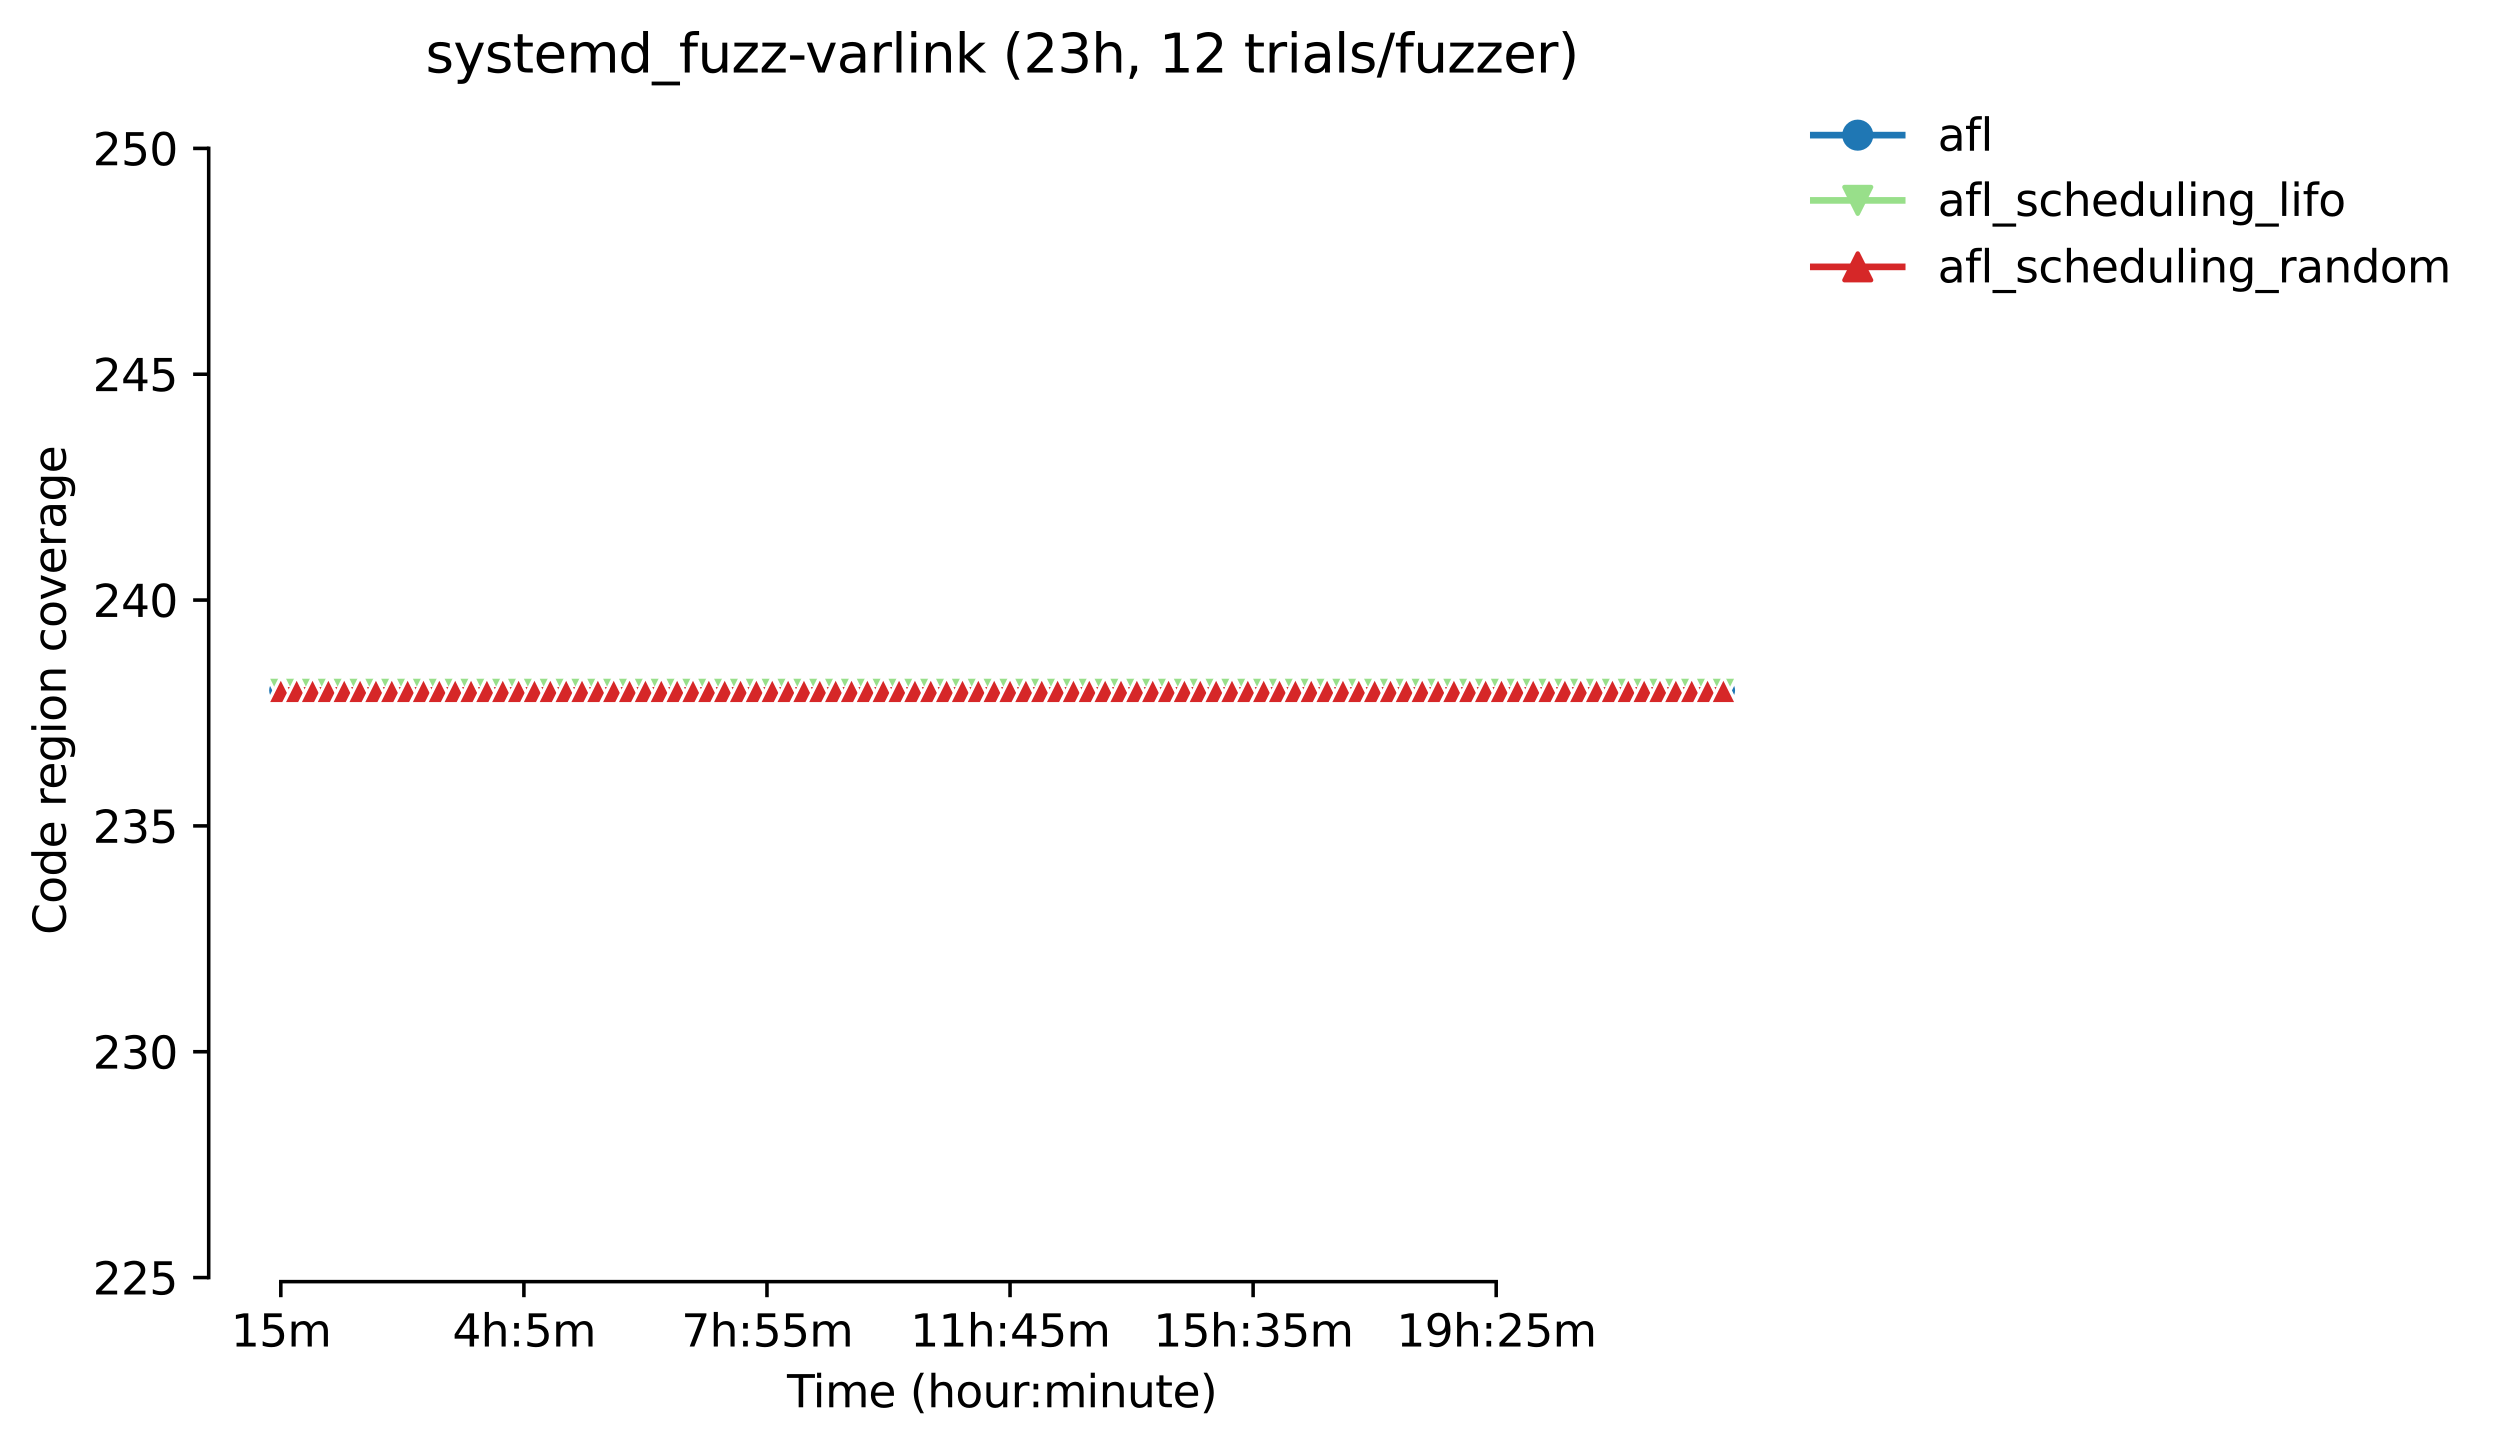 <?xml version="1.0" encoding="utf-8" standalone="no"?>
<!DOCTYPE svg PUBLIC "-//W3C//DTD SVG 1.1//EN"
  "http://www.w3.org/Graphics/SVG/1.1/DTD/svg11.dtd">
<svg height="325.986pt" version="1.1" viewBox="0 0 562.623 325.986" width="562.623pt" xmlns="http://www.w3.org/2000/svg" xmlns:xlink="http://www.w3.org/1999/xlink">
 <defs>
  <style type="text/css">*{stroke-linecap:butt;stroke-linejoin:round;}</style>
 </defs>
 <g id="figure_1">
  <g id="patch_1">
   <path d="M 0 325.986 
L 562.623 325.986 
L 562.623 0 
L 0 0 
z
" style="fill:#ffffff;"/>
  </g>
  <g id="axes_1">
   <g id="patch_2">
    <path d="M 46.966 288.43 
L 404.086 288.43 
L 404.086 22.318 
L 46.966 22.318 
z
" style="fill:#ffffff;"/>
   </g>
   <g id="PolyCollection_1">
    <defs>
     <path d="M 63.198 -170.612 
L 63.198 -170.612 
L 66.766 -170.612 
L 70.334 -170.612 
L 73.901 -170.612 
L 77.469 -170.612 
L 81.037 -170.612 
L 84.604 -170.612 
L 88.172 -170.612 
L 91.739 -170.612 
L 95.307 -170.612 
L 98.875 -170.612 
L 102.442 -170.612 
L 106.01 -170.612 
L 109.578 -170.612 
L 113.145 -170.612 
L 116.713 -170.612 
L 120.28 -170.612 
L 123.848 -170.612 
L 127.416 -170.612 
L 130.983 -170.612 
L 134.551 -170.612 
L 138.119 -170.612 
L 141.686 -170.612 
L 145.254 -170.612 
L 148.822 -170.612 
L 152.389 -170.612 
L 155.957 -170.612 
L 159.524 -170.612 
L 163.092 -170.612 
L 166.66 -170.612 
L 170.227 -170.612 
L 173.795 -170.612 
L 177.363 -170.612 
L 180.93 -170.612 
L 184.498 -170.612 
L 188.065 -170.612 
L 191.633 -170.612 
L 195.201 -170.612 
L 198.768 -170.612 
L 202.336 -170.612 
L 205.904 -170.612 
L 209.471 -170.612 
L 213.039 -170.612 
L 216.607 -170.612 
L 220.174 -170.612 
L 223.742 -170.612 
L 227.309 -170.612 
L 230.877 -170.612 
L 234.445 -170.612 
L 238.012 -170.612 
L 241.58 -170.612 
L 245.148 -170.612 
L 248.715 -170.612 
L 252.283 -170.612 
L 255.851 -170.612 
L 259.418 -170.612 
L 262.986 -170.612 
L 266.553 -170.612 
L 270.121 -170.612 
L 273.689 -170.612 
L 277.256 -170.612 
L 280.824 -170.612 
L 284.392 -170.612 
L 287.959 -170.612 
L 291.527 -170.612 
L 295.094 -170.612 
L 298.662 -170.612 
L 302.23 -170.612 
L 305.797 -170.612 
L 309.365 -170.612 
L 312.933 -170.612 
L 316.5 -170.612 
L 320.068 -170.612 
L 323.636 -170.612 
L 327.203 -170.612 
L 330.771 -170.612 
L 334.338 -170.612 
L 337.906 -170.612 
L 341.474 -170.612 
L 345.041 -170.612 
L 348.609 -170.612 
L 352.177 -170.612 
L 355.744 -170.612 
L 359.312 -170.612 
L 362.879 -170.612 
L 366.447 -170.612 
L 370.015 -170.612 
L 373.582 -170.612 
L 377.15 -170.612 
L 380.718 -170.612 
L 384.285 -170.612 
L 387.853 -170.612 
L 387.853 -170.612 
L 387.853 -170.612 
L 384.285 -170.612 
L 380.718 -170.612 
L 377.15 -170.612 
L 373.582 -170.612 
L 370.015 -170.612 
L 366.447 -170.612 
L 362.879 -170.612 
L 359.312 -170.612 
L 355.744 -170.612 
L 352.177 -170.612 
L 348.609 -170.612 
L 345.041 -170.612 
L 341.474 -170.612 
L 337.906 -170.612 
L 334.338 -170.612 
L 330.771 -170.612 
L 327.203 -170.612 
L 323.636 -170.612 
L 320.068 -170.612 
L 316.5 -170.612 
L 312.933 -170.612 
L 309.365 -170.612 
L 305.797 -170.612 
L 302.23 -170.612 
L 298.662 -170.612 
L 295.094 -170.612 
L 291.527 -170.612 
L 287.959 -170.612 
L 284.392 -170.612 
L 280.824 -170.612 
L 277.256 -170.612 
L 273.689 -170.612 
L 270.121 -170.612 
L 266.553 -170.612 
L 262.986 -170.612 
L 259.418 -170.612 
L 255.851 -170.612 
L 252.283 -170.612 
L 248.715 -170.612 
L 245.148 -170.612 
L 241.58 -170.612 
L 238.012 -170.612 
L 234.445 -170.612 
L 230.877 -170.612 
L 227.309 -170.612 
L 223.742 -170.612 
L 220.174 -170.612 
L 216.607 -170.612 
L 213.039 -170.612 
L 209.471 -170.612 
L 205.904 -170.612 
L 202.336 -170.612 
L 198.768 -170.612 
L 195.201 -170.612 
L 191.633 -170.612 
L 188.065 -170.612 
L 184.498 -170.612 
L 180.93 -170.612 
L 177.363 -170.612 
L 173.795 -170.612 
L 170.227 -170.612 
L 166.66 -170.612 
L 163.092 -170.612 
L 159.524 -170.612 
L 155.957 -170.612 
L 152.389 -170.612 
L 148.822 -170.612 
L 145.254 -170.612 
L 141.686 -170.612 
L 138.119 -170.612 
L 134.551 -170.612 
L 130.983 -170.612 
L 127.416 -170.612 
L 123.848 -170.612 
L 120.28 -170.612 
L 116.713 -170.612 
L 113.145 -170.612 
L 109.578 -170.612 
L 106.01 -170.612 
L 102.442 -170.612 
L 98.875 -170.612 
L 95.307 -170.612 
L 91.739 -170.612 
L 88.172 -170.612 
L 84.604 -170.612 
L 81.037 -170.612 
L 77.469 -170.612 
L 73.901 -170.612 
L 70.334 -170.612 
L 66.766 -170.612 
L 63.198 -170.612 
z
" id="m4106260a61" style="stroke:#1f77b4;stroke-opacity:0.2;"/>
    </defs>
    <g clip-path="url(#p1173c041ae)">
     <use style="fill:#1f77b4;fill-opacity:0.2;stroke:#1f77b4;stroke-opacity:0.2;" x="0" xlink:href="#m4106260a61" y="325.986"/>
    </g>
   </g>
   <g id="PolyCollection_2">
    <defs>
     <path d="M 63.198 -170.612 
L 63.198 -170.612 
L 66.766 -170.612 
L 70.334 -170.612 
L 73.901 -170.612 
L 77.469 -170.612 
L 81.037 -170.612 
L 84.604 -170.612 
L 88.172 -170.612 
L 91.739 -170.612 
L 95.307 -170.612 
L 98.875 -170.612 
L 102.442 -170.612 
L 106.01 -170.612 
L 109.578 -170.612 
L 113.145 -170.612 
L 116.713 -170.612 
L 120.28 -170.612 
L 123.848 -170.612 
L 127.416 -170.612 
L 130.983 -170.612 
L 134.551 -170.612 
L 138.119 -170.612 
L 141.686 -170.612 
L 145.254 -170.612 
L 148.822 -170.612 
L 152.389 -170.612 
L 155.957 -170.612 
L 159.524 -170.612 
L 163.092 -170.612 
L 166.66 -170.612 
L 170.227 -170.612 
L 173.795 -170.612 
L 177.363 -170.612 
L 180.93 -170.612 
L 184.498 -170.612 
L 188.065 -170.612 
L 191.633 -170.612 
L 195.201 -170.612 
L 198.768 -170.612 
L 202.336 -170.612 
L 205.904 -170.612 
L 209.471 -170.612 
L 213.039 -170.612 
L 216.607 -170.612 
L 220.174 -170.612 
L 223.742 -170.612 
L 227.309 -170.612 
L 230.877 -170.612 
L 234.445 -170.612 
L 238.012 -170.612 
L 241.58 -170.612 
L 245.148 -170.612 
L 248.715 -170.612 
L 252.283 -170.612 
L 255.851 -170.612 
L 259.418 -170.612 
L 262.986 -170.612 
L 266.553 -170.612 
L 270.121 -170.612 
L 273.689 -170.612 
L 277.256 -170.612 
L 280.824 -170.612 
L 284.392 -170.612 
L 287.959 -170.612 
L 291.527 -170.612 
L 295.094 -170.612 
L 298.662 -170.612 
L 302.23 -170.612 
L 305.797 -170.612 
L 309.365 -170.612 
L 312.933 -170.612 
L 316.5 -170.612 
L 320.068 -170.612 
L 323.636 -170.612 
L 327.203 -170.612 
L 330.771 -170.612 
L 334.338 -170.612 
L 337.906 -170.612 
L 341.474 -170.612 
L 345.041 -170.612 
L 348.609 -170.612 
L 352.177 -170.612 
L 355.744 -170.612 
L 359.312 -170.612 
L 362.879 -170.612 
L 366.447 -170.612 
L 370.015 -170.612 
L 373.582 -170.612 
L 377.15 -170.612 
L 380.718 -170.612 
L 384.285 -170.612 
L 387.853 -170.612 
L 387.853 -170.612 
L 387.853 -170.612 
L 384.285 -170.612 
L 380.718 -170.612 
L 377.15 -170.612 
L 373.582 -170.612 
L 370.015 -170.612 
L 366.447 -170.612 
L 362.879 -170.612 
L 359.312 -170.612 
L 355.744 -170.612 
L 352.177 -170.612 
L 348.609 -170.612 
L 345.041 -170.612 
L 341.474 -170.612 
L 337.906 -170.612 
L 334.338 -170.612 
L 330.771 -170.612 
L 327.203 -170.612 
L 323.636 -170.612 
L 320.068 -170.612 
L 316.5 -170.612 
L 312.933 -170.612 
L 309.365 -170.612 
L 305.797 -170.612 
L 302.23 -170.612 
L 298.662 -170.612 
L 295.094 -170.612 
L 291.527 -170.612 
L 287.959 -170.612 
L 284.392 -170.612 
L 280.824 -170.612 
L 277.256 -170.612 
L 273.689 -170.612 
L 270.121 -170.612 
L 266.553 -170.612 
L 262.986 -170.612 
L 259.418 -170.612 
L 255.851 -170.612 
L 252.283 -170.612 
L 248.715 -170.612 
L 245.148 -170.612 
L 241.58 -170.612 
L 238.012 -170.612 
L 234.445 -170.612 
L 230.877 -170.612 
L 227.309 -170.612 
L 223.742 -170.612 
L 220.174 -170.612 
L 216.607 -170.612 
L 213.039 -170.612 
L 209.471 -170.612 
L 205.904 -170.612 
L 202.336 -170.612 
L 198.768 -170.612 
L 195.201 -170.612 
L 191.633 -170.612 
L 188.065 -170.612 
L 184.498 -170.612 
L 180.93 -170.612 
L 177.363 -170.612 
L 173.795 -170.612 
L 170.227 -170.612 
L 166.66 -170.612 
L 163.092 -170.612 
L 159.524 -170.612 
L 155.957 -170.612 
L 152.389 -170.612 
L 148.822 -170.612 
L 145.254 -170.612 
L 141.686 -170.612 
L 138.119 -170.612 
L 134.551 -170.612 
L 130.983 -170.612 
L 127.416 -170.612 
L 123.848 -170.612 
L 120.28 -170.612 
L 116.713 -170.612 
L 113.145 -170.612 
L 109.578 -170.612 
L 106.01 -170.612 
L 102.442 -170.612 
L 98.875 -170.612 
L 95.307 -170.612 
L 91.739 -170.612 
L 88.172 -170.612 
L 84.604 -170.612 
L 81.037 -170.612 
L 77.469 -170.612 
L 73.901 -170.612 
L 70.334 -170.612 
L 66.766 -170.612 
L 63.198 -170.612 
z
" id="m8ba0dd2539" style="stroke:#98df8a;stroke-opacity:0.2;"/>
    </defs>
    <g clip-path="url(#p1173c041ae)">
     <use style="fill:#98df8a;fill-opacity:0.2;stroke:#98df8a;stroke-opacity:0.2;" x="0" xlink:href="#m8ba0dd2539" y="325.986"/>
    </g>
   </g>
   <g id="PolyCollection_3">
    <defs>
     <path d="M 63.198 -170.612 
L 63.198 -170.612 
L 66.766 -170.612 
L 70.334 -170.612 
L 73.901 -170.612 
L 77.469 -170.612 
L 81.037 -170.612 
L 84.604 -170.612 
L 88.172 -170.612 
L 91.739 -170.612 
L 95.307 -170.612 
L 98.875 -170.612 
L 102.442 -170.612 
L 106.01 -170.612 
L 109.578 -170.612 
L 113.145 -170.612 
L 116.713 -170.612 
L 120.28 -170.612 
L 123.848 -170.612 
L 127.416 -170.612 
L 130.983 -170.612 
L 134.551 -170.612 
L 138.119 -170.612 
L 141.686 -170.612 
L 145.254 -170.612 
L 148.822 -170.612 
L 152.389 -170.612 
L 155.957 -170.612 
L 159.524 -170.612 
L 163.092 -170.612 
L 166.66 -170.612 
L 170.227 -170.612 
L 173.795 -170.612 
L 177.363 -170.612 
L 180.93 -170.612 
L 184.498 -170.612 
L 188.065 -170.612 
L 191.633 -170.612 
L 195.201 -170.612 
L 198.768 -170.612 
L 202.336 -170.612 
L 205.904 -170.612 
L 209.471 -170.612 
L 213.039 -170.612 
L 216.607 -170.612 
L 220.174 -170.612 
L 223.742 -170.612 
L 227.309 -170.612 
L 230.877 -170.612 
L 234.445 -170.612 
L 238.012 -170.612 
L 241.58 -170.612 
L 245.148 -170.612 
L 248.715 -170.612 
L 252.283 -170.612 
L 255.851 -170.612 
L 259.418 -170.612 
L 262.986 -170.612 
L 266.553 -170.612 
L 270.121 -170.612 
L 273.689 -170.612 
L 277.256 -170.612 
L 280.824 -170.612 
L 284.392 -170.612 
L 287.959 -170.612 
L 291.527 -170.612 
L 295.094 -170.612 
L 298.662 -170.612 
L 302.23 -170.612 
L 305.797 -170.612 
L 309.365 -170.612 
L 312.933 -170.612 
L 316.5 -170.612 
L 320.068 -170.612 
L 323.636 -170.612 
L 327.203 -170.612 
L 330.771 -170.612 
L 334.338 -170.612 
L 337.906 -170.612 
L 341.474 -170.612 
L 345.041 -170.612 
L 348.609 -170.612 
L 352.177 -170.612 
L 355.744 -170.612 
L 359.312 -170.612 
L 362.879 -170.612 
L 366.447 -170.612 
L 370.015 -170.612 
L 373.582 -170.612 
L 377.15 -170.612 
L 380.718 -170.612 
L 384.285 -170.612 
L 387.853 -170.612 
L 387.853 -170.612 
L 387.853 -170.612 
L 384.285 -170.612 
L 380.718 -170.612 
L 377.15 -170.612 
L 373.582 -170.612 
L 370.015 -170.612 
L 366.447 -170.612 
L 362.879 -170.612 
L 359.312 -170.612 
L 355.744 -170.612 
L 352.177 -170.612 
L 348.609 -170.612 
L 345.041 -170.612 
L 341.474 -170.612 
L 337.906 -170.612 
L 334.338 -170.612 
L 330.771 -170.612 
L 327.203 -170.612 
L 323.636 -170.612 
L 320.068 -170.612 
L 316.5 -170.612 
L 312.933 -170.612 
L 309.365 -170.612 
L 305.797 -170.612 
L 302.23 -170.612 
L 298.662 -170.612 
L 295.094 -170.612 
L 291.527 -170.612 
L 287.959 -170.612 
L 284.392 -170.612 
L 280.824 -170.612 
L 277.256 -170.612 
L 273.689 -170.612 
L 270.121 -170.612 
L 266.553 -170.612 
L 262.986 -170.612 
L 259.418 -170.612 
L 255.851 -170.612 
L 252.283 -170.612 
L 248.715 -170.612 
L 245.148 -170.612 
L 241.58 -170.612 
L 238.012 -170.612 
L 234.445 -170.612 
L 230.877 -170.612 
L 227.309 -170.612 
L 223.742 -170.612 
L 220.174 -170.612 
L 216.607 -170.612 
L 213.039 -170.612 
L 209.471 -170.612 
L 205.904 -170.612 
L 202.336 -170.612 
L 198.768 -170.612 
L 195.201 -170.612 
L 191.633 -170.612 
L 188.065 -170.612 
L 184.498 -170.612 
L 180.93 -170.612 
L 177.363 -170.612 
L 173.795 -170.612 
L 170.227 -170.612 
L 166.66 -170.612 
L 163.092 -170.612 
L 159.524 -170.612 
L 155.957 -170.612 
L 152.389 -170.612 
L 148.822 -170.612 
L 145.254 -170.612 
L 141.686 -170.612 
L 138.119 -170.612 
L 134.551 -170.612 
L 130.983 -170.612 
L 127.416 -170.612 
L 123.848 -170.612 
L 120.28 -170.612 
L 116.713 -170.612 
L 113.145 -170.612 
L 109.578 -170.612 
L 106.01 -170.612 
L 102.442 -170.612 
L 98.875 -170.612 
L 95.307 -170.612 
L 91.739 -170.612 
L 88.172 -170.612 
L 84.604 -170.612 
L 81.037 -170.612 
L 77.469 -170.612 
L 73.901 -170.612 
L 70.334 -170.612 
L 66.766 -170.612 
L 63.198 -170.612 
z
" id="m4c1ffaebcd" style="stroke:#d62728;stroke-opacity:0.2;"/>
    </defs>
    <g clip-path="url(#p1173c041ae)">
     <use style="fill:#d62728;fill-opacity:0.2;stroke:#d62728;stroke-opacity:0.2;" x="0" xlink:href="#m4c1ffaebcd" y="325.986"/>
    </g>
   </g>
   <g id="matplotlib.axis_1">
    <g id="xtick_1">
     <g id="line2d_1">
      <defs>
       <path d="M 0 0 
L 0 3.5 
" id="m3f17dd78d5" style="stroke:#000000;stroke-width:0.8;"/>
      </defs>
      <g>
       <use style="stroke:#000000;stroke-width:0.8;" x="63.198" xlink:href="#m3f17dd78d5" y="288.43"/>
      </g>
     </g>
     <g id="text_1">
      <!-- 15m -->
      <g transform="translate(51.966 303.029)scale(0.1 -0.1)">
       <defs>
        <path d="M 794 531 
L 1825 531 
L 1825 4091 
L 703 3866 
L 703 4441 
L 1819 4666 
L 2450 4666 
L 2450 531 
L 3481 531 
L 3481 0 
L 794 0 
L 794 531 
z
" id="DejaVuSans-31" transform="scale(0.016)"/>
        <path d="M 691 4666 
L 3169 4666 
L 3169 4134 
L 1269 4134 
L 1269 2991 
Q 1406 3038 1543 3061 
Q 1681 3084 1819 3084 
Q 2600 3084 3056 2656 
Q 3513 2228 3513 1497 
Q 3513 744 3044 326 
Q 2575 -91 1722 -91 
Q 1428 -91 1123 -41 
Q 819 9 494 109 
L 494 744 
Q 775 591 1075 516 
Q 1375 441 1709 441 
Q 2250 441 2565 725 
Q 2881 1009 2881 1497 
Q 2881 1984 2565 2268 
Q 2250 2553 1709 2553 
Q 1456 2553 1204 2497 
Q 953 2441 691 2322 
L 691 4666 
z
" id="DejaVuSans-35" transform="scale(0.016)"/>
        <path d="M 3328 2828 
Q 3544 3216 3844 3400 
Q 4144 3584 4550 3584 
Q 5097 3584 5394 3201 
Q 5691 2819 5691 2113 
L 5691 0 
L 5113 0 
L 5113 2094 
Q 5113 2597 4934 2840 
Q 4756 3084 4391 3084 
Q 3944 3084 3684 2787 
Q 3425 2491 3425 1978 
L 3425 0 
L 2847 0 
L 2847 2094 
Q 2847 2600 2669 2842 
Q 2491 3084 2119 3084 
Q 1678 3084 1418 2786 
Q 1159 2488 1159 1978 
L 1159 0 
L 581 0 
L 581 3500 
L 1159 3500 
L 1159 2956 
Q 1356 3278 1631 3431 
Q 1906 3584 2284 3584 
Q 2666 3584 2933 3390 
Q 3200 3197 3328 2828 
z
" id="DejaVuSans-6d" transform="scale(0.016)"/>
       </defs>
       <use xlink:href="#DejaVuSans-31"/>
       <use x="63.623" xlink:href="#DejaVuSans-35"/>
       <use x="127.246" xlink:href="#DejaVuSans-6d"/>
      </g>
     </g>
    </g>
    <g id="xtick_2">
     <g id="line2d_2">
      <g>
       <use style="stroke:#000000;stroke-width:0.8;" x="117.902" xlink:href="#m3f17dd78d5" y="288.43"/>
      </g>
     </g>
     <g id="text_2">
      <!-- 4h:5m -->
      <g transform="translate(101.816 303.029)scale(0.1 -0.1)">
       <defs>
        <path d="M 2419 4116 
L 825 1625 
L 2419 1625 
L 2419 4116 
z
M 2253 4666 
L 3047 4666 
L 3047 1625 
L 3713 1625 
L 3713 1100 
L 3047 1100 
L 3047 0 
L 2419 0 
L 2419 1100 
L 313 1100 
L 313 1709 
L 2253 4666 
z
" id="DejaVuSans-34" transform="scale(0.016)"/>
        <path d="M 3513 2113 
L 3513 0 
L 2938 0 
L 2938 2094 
Q 2938 2591 2744 2837 
Q 2550 3084 2163 3084 
Q 1697 3084 1428 2787 
Q 1159 2491 1159 1978 
L 1159 0 
L 581 0 
L 581 4863 
L 1159 4863 
L 1159 2956 
Q 1366 3272 1645 3428 
Q 1925 3584 2291 3584 
Q 2894 3584 3203 3211 
Q 3513 2838 3513 2113 
z
" id="DejaVuSans-68" transform="scale(0.016)"/>
        <path d="M 750 794 
L 1409 794 
L 1409 0 
L 750 0 
L 750 794 
z
M 750 3309 
L 1409 3309 
L 1409 2516 
L 750 2516 
L 750 3309 
z
" id="DejaVuSans-3a" transform="scale(0.016)"/>
       </defs>
       <use xlink:href="#DejaVuSans-34"/>
       <use x="63.623" xlink:href="#DejaVuSans-68"/>
       <use x="127.002" xlink:href="#DejaVuSans-3a"/>
       <use x="160.693" xlink:href="#DejaVuSans-35"/>
       <use x="224.316" xlink:href="#DejaVuSans-6d"/>
      </g>
     </g>
    </g>
    <g id="xtick_3">
     <g id="line2d_3">
      <g>
       <use style="stroke:#000000;stroke-width:0.8;" x="172.606" xlink:href="#m3f17dd78d5" y="288.43"/>
      </g>
     </g>
     <g id="text_3">
      <!-- 7h:55m -->
      <g transform="translate(153.339 303.029)scale(0.1 -0.1)">
       <defs>
        <path d="M 525 4666 
L 3525 4666 
L 3525 4397 
L 1831 0 
L 1172 0 
L 2766 4134 
L 525 4134 
L 525 4666 
z
" id="DejaVuSans-37" transform="scale(0.016)"/>
       </defs>
       <use xlink:href="#DejaVuSans-37"/>
       <use x="63.623" xlink:href="#DejaVuSans-68"/>
       <use x="127.002" xlink:href="#DejaVuSans-3a"/>
       <use x="160.693" xlink:href="#DejaVuSans-35"/>
       <use x="224.316" xlink:href="#DejaVuSans-35"/>
       <use x="287.939" xlink:href="#DejaVuSans-6d"/>
      </g>
     </g>
    </g>
    <g id="xtick_4">
     <g id="line2d_4">
      <g>
       <use style="stroke:#000000;stroke-width:0.8;" x="227.309" xlink:href="#m3f17dd78d5" y="288.43"/>
      </g>
     </g>
     <g id="text_4">
      <!-- 11h:45m -->
      <g transform="translate(204.861 303.029)scale(0.1 -0.1)">
       <use xlink:href="#DejaVuSans-31"/>
       <use x="63.623" xlink:href="#DejaVuSans-31"/>
       <use x="127.246" xlink:href="#DejaVuSans-68"/>
       <use x="190.625" xlink:href="#DejaVuSans-3a"/>
       <use x="224.316" xlink:href="#DejaVuSans-34"/>
       <use x="287.939" xlink:href="#DejaVuSans-35"/>
       <use x="351.562" xlink:href="#DejaVuSans-6d"/>
      </g>
     </g>
    </g>
    <g id="xtick_5">
     <g id="line2d_5">
      <g>
       <use style="stroke:#000000;stroke-width:0.8;" x="282.013" xlink:href="#m3f17dd78d5" y="288.43"/>
      </g>
     </g>
     <g id="text_5">
      <!-- 15h:35m -->
      <g transform="translate(259.565 303.029)scale(0.1 -0.1)">
       <defs>
        <path d="M 2597 2516 
Q 3050 2419 3304 2112 
Q 3559 1806 3559 1356 
Q 3559 666 3084 287 
Q 2609 -91 1734 -91 
Q 1441 -91 1130 -33 
Q 819 25 488 141 
L 488 750 
Q 750 597 1062 519 
Q 1375 441 1716 441 
Q 2309 441 2620 675 
Q 2931 909 2931 1356 
Q 2931 1769 2642 2001 
Q 2353 2234 1838 2234 
L 1294 2234 
L 1294 2753 
L 1863 2753 
Q 2328 2753 2575 2939 
Q 2822 3125 2822 3475 
Q 2822 3834 2567 4026 
Q 2313 4219 1838 4219 
Q 1578 4219 1281 4162 
Q 984 4106 628 3988 
L 628 4550 
Q 988 4650 1302 4700 
Q 1616 4750 1894 4750 
Q 2613 4750 3031 4423 
Q 3450 4097 3450 3541 
Q 3450 3153 3228 2886 
Q 3006 2619 2597 2516 
z
" id="DejaVuSans-33" transform="scale(0.016)"/>
       </defs>
       <use xlink:href="#DejaVuSans-31"/>
       <use x="63.623" xlink:href="#DejaVuSans-35"/>
       <use x="127.246" xlink:href="#DejaVuSans-68"/>
       <use x="190.625" xlink:href="#DejaVuSans-3a"/>
       <use x="224.316" xlink:href="#DejaVuSans-33"/>
       <use x="287.939" xlink:href="#DejaVuSans-35"/>
       <use x="351.562" xlink:href="#DejaVuSans-6d"/>
      </g>
     </g>
    </g>
    <g id="xtick_6">
     <g id="line2d_6">
      <g>
       <use style="stroke:#000000;stroke-width:0.8;" x="336.717" xlink:href="#m3f17dd78d5" y="288.43"/>
      </g>
     </g>
     <g id="text_6">
      <!-- 19h:25m -->
      <g transform="translate(314.268 303.029)scale(0.1 -0.1)">
       <defs>
        <path d="M 703 97 
L 703 672 
Q 941 559 1184 500 
Q 1428 441 1663 441 
Q 2288 441 2617 861 
Q 2947 1281 2994 2138 
Q 2813 1869 2534 1725 
Q 2256 1581 1919 1581 
Q 1219 1581 811 2004 
Q 403 2428 403 3163 
Q 403 3881 828 4315 
Q 1253 4750 1959 4750 
Q 2769 4750 3195 4129 
Q 3622 3509 3622 2328 
Q 3622 1225 3098 567 
Q 2575 -91 1691 -91 
Q 1453 -91 1209 -44 
Q 966 3 703 97 
z
M 1959 2075 
Q 2384 2075 2632 2365 
Q 2881 2656 2881 3163 
Q 2881 3666 2632 3958 
Q 2384 4250 1959 4250 
Q 1534 4250 1286 3958 
Q 1038 3666 1038 3163 
Q 1038 2656 1286 2365 
Q 1534 2075 1959 2075 
z
" id="DejaVuSans-39" transform="scale(0.016)"/>
        <path d="M 1228 531 
L 3431 531 
L 3431 0 
L 469 0 
L 469 531 
Q 828 903 1448 1529 
Q 2069 2156 2228 2338 
Q 2531 2678 2651 2914 
Q 2772 3150 2772 3378 
Q 2772 3750 2511 3984 
Q 2250 4219 1831 4219 
Q 1534 4219 1204 4116 
Q 875 4013 500 3803 
L 500 4441 
Q 881 4594 1212 4672 
Q 1544 4750 1819 4750 
Q 2544 4750 2975 4387 
Q 3406 4025 3406 3419 
Q 3406 3131 3298 2873 
Q 3191 2616 2906 2266 
Q 2828 2175 2409 1742 
Q 1991 1309 1228 531 
z
" id="DejaVuSans-32" transform="scale(0.016)"/>
       </defs>
       <use xlink:href="#DejaVuSans-31"/>
       <use x="63.623" xlink:href="#DejaVuSans-39"/>
       <use x="127.246" xlink:href="#DejaVuSans-68"/>
       <use x="190.625" xlink:href="#DejaVuSans-3a"/>
       <use x="224.316" xlink:href="#DejaVuSans-32"/>
       <use x="287.939" xlink:href="#DejaVuSans-35"/>
       <use x="351.562" xlink:href="#DejaVuSans-6d"/>
      </g>
     </g>
    </g>
    <g id="text_7">
     <!-- Time (hour:minute) -->
     <g transform="translate(177.119 316.707)scale(0.1 -0.1)">
      <defs>
       <path d="M -19 4666 
L 3928 4666 
L 3928 4134 
L 2272 4134 
L 2272 0 
L 1638 0 
L 1638 4134 
L -19 4134 
L -19 4666 
z
" id="DejaVuSans-54" transform="scale(0.016)"/>
       <path d="M 603 3500 
L 1178 3500 
L 1178 0 
L 603 0 
L 603 3500 
z
M 603 4863 
L 1178 4863 
L 1178 4134 
L 603 4134 
L 603 4863 
z
" id="DejaVuSans-69" transform="scale(0.016)"/>
       <path d="M 3597 1894 
L 3597 1613 
L 953 1613 
Q 991 1019 1311 708 
Q 1631 397 2203 397 
Q 2534 397 2845 478 
Q 3156 559 3463 722 
L 3463 178 
Q 3153 47 2828 -22 
Q 2503 -91 2169 -91 
Q 1331 -91 842 396 
Q 353 884 353 1716 
Q 353 2575 817 3079 
Q 1281 3584 2069 3584 
Q 2775 3584 3186 3129 
Q 3597 2675 3597 1894 
z
M 3022 2063 
Q 3016 2534 2758 2815 
Q 2500 3097 2075 3097 
Q 1594 3097 1305 2825 
Q 1016 2553 972 2059 
L 3022 2063 
z
" id="DejaVuSans-65" transform="scale(0.016)"/>
       <path id="DejaVuSans-20" transform="scale(0.016)"/>
       <path d="M 1984 4856 
Q 1566 4138 1362 3434 
Q 1159 2731 1159 2009 
Q 1159 1288 1364 580 
Q 1569 -128 1984 -844 
L 1484 -844 
Q 1016 -109 783 600 
Q 550 1309 550 2009 
Q 550 2706 781 3412 
Q 1013 4119 1484 4856 
L 1984 4856 
z
" id="DejaVuSans-28" transform="scale(0.016)"/>
       <path d="M 1959 3097 
Q 1497 3097 1228 2736 
Q 959 2375 959 1747 
Q 959 1119 1226 758 
Q 1494 397 1959 397 
Q 2419 397 2687 759 
Q 2956 1122 2956 1747 
Q 2956 2369 2687 2733 
Q 2419 3097 1959 3097 
z
M 1959 3584 
Q 2709 3584 3137 3096 
Q 3566 2609 3566 1747 
Q 3566 888 3137 398 
Q 2709 -91 1959 -91 
Q 1206 -91 779 398 
Q 353 888 353 1747 
Q 353 2609 779 3096 
Q 1206 3584 1959 3584 
z
" id="DejaVuSans-6f" transform="scale(0.016)"/>
       <path d="M 544 1381 
L 544 3500 
L 1119 3500 
L 1119 1403 
Q 1119 906 1312 657 
Q 1506 409 1894 409 
Q 2359 409 2629 706 
Q 2900 1003 2900 1516 
L 2900 3500 
L 3475 3500 
L 3475 0 
L 2900 0 
L 2900 538 
Q 2691 219 2414 64 
Q 2138 -91 1772 -91 
Q 1169 -91 856 284 
Q 544 659 544 1381 
z
M 1991 3584 
L 1991 3584 
z
" id="DejaVuSans-75" transform="scale(0.016)"/>
       <path d="M 2631 2963 
Q 2534 3019 2420 3045 
Q 2306 3072 2169 3072 
Q 1681 3072 1420 2755 
Q 1159 2438 1159 1844 
L 1159 0 
L 581 0 
L 581 3500 
L 1159 3500 
L 1159 2956 
Q 1341 3275 1631 3429 
Q 1922 3584 2338 3584 
Q 2397 3584 2469 3576 
Q 2541 3569 2628 3553 
L 2631 2963 
z
" id="DejaVuSans-72" transform="scale(0.016)"/>
       <path d="M 3513 2113 
L 3513 0 
L 2938 0 
L 2938 2094 
Q 2938 2591 2744 2837 
Q 2550 3084 2163 3084 
Q 1697 3084 1428 2787 
Q 1159 2491 1159 1978 
L 1159 0 
L 581 0 
L 581 3500 
L 1159 3500 
L 1159 2956 
Q 1366 3272 1645 3428 
Q 1925 3584 2291 3584 
Q 2894 3584 3203 3211 
Q 3513 2838 3513 2113 
z
" id="DejaVuSans-6e" transform="scale(0.016)"/>
       <path d="M 1172 4494 
L 1172 3500 
L 2356 3500 
L 2356 3053 
L 1172 3053 
L 1172 1153 
Q 1172 725 1289 603 
Q 1406 481 1766 481 
L 2356 481 
L 2356 0 
L 1766 0 
Q 1100 0 847 248 
Q 594 497 594 1153 
L 594 3053 
L 172 3053 
L 172 3500 
L 594 3500 
L 594 4494 
L 1172 4494 
z
" id="DejaVuSans-74" transform="scale(0.016)"/>
       <path d="M 513 4856 
L 1013 4856 
Q 1481 4119 1714 3412 
Q 1947 2706 1947 2009 
Q 1947 1309 1714 600 
Q 1481 -109 1013 -844 
L 513 -844 
Q 928 -128 1133 580 
Q 1338 1288 1338 2009 
Q 1338 2731 1133 3434 
Q 928 4138 513 4856 
z
" id="DejaVuSans-29" transform="scale(0.016)"/>
      </defs>
      <use xlink:href="#DejaVuSans-54"/>
      <use x="57.959" xlink:href="#DejaVuSans-69"/>
      <use x="85.742" xlink:href="#DejaVuSans-6d"/>
      <use x="183.154" xlink:href="#DejaVuSans-65"/>
      <use x="244.678" xlink:href="#DejaVuSans-20"/>
      <use x="276.465" xlink:href="#DejaVuSans-28"/>
      <use x="315.479" xlink:href="#DejaVuSans-68"/>
      <use x="378.857" xlink:href="#DejaVuSans-6f"/>
      <use x="440.039" xlink:href="#DejaVuSans-75"/>
      <use x="503.418" xlink:href="#DejaVuSans-72"/>
      <use x="542.781" xlink:href="#DejaVuSans-3a"/>
      <use x="576.473" xlink:href="#DejaVuSans-6d"/>
      <use x="673.885" xlink:href="#DejaVuSans-69"/>
      <use x="701.668" xlink:href="#DejaVuSans-6e"/>
      <use x="765.047" xlink:href="#DejaVuSans-75"/>
      <use x="828.426" xlink:href="#DejaVuSans-74"/>
      <use x="867.635" xlink:href="#DejaVuSans-65"/>
      <use x="929.158" xlink:href="#DejaVuSans-29"/>
     </g>
    </g>
   </g>
   <g id="matplotlib.axis_2">
    <g id="ytick_1">
     <g id="line2d_7">
      <defs>
       <path d="M 0 0 
L -3.5 0 
" id="me50288d375" style="stroke:#000000;stroke-width:0.8;"/>
      </defs>
      <g>
       <use style="stroke:#000000;stroke-width:0.8;" x="46.966" xlink:href="#me50288d375" y="287.515"/>
      </g>
     </g>
     <g id="text_8">
      <!-- 225 -->
      <g transform="translate(20.878 291.315)scale(0.1 -0.1)">
       <use xlink:href="#DejaVuSans-32"/>
       <use x="63.623" xlink:href="#DejaVuSans-32"/>
       <use x="127.246" xlink:href="#DejaVuSans-35"/>
      </g>
     </g>
    </g>
    <g id="ytick_2">
     <g id="line2d_8">
      <g>
       <use style="stroke:#000000;stroke-width:0.8;" x="46.966" xlink:href="#me50288d375" y="236.692"/>
      </g>
     </g>
     <g id="text_9">
      <!-- 230 -->
      <g transform="translate(20.878 240.491)scale(0.1 -0.1)">
       <defs>
        <path d="M 2034 4250 
Q 1547 4250 1301 3770 
Q 1056 3291 1056 2328 
Q 1056 1369 1301 889 
Q 1547 409 2034 409 
Q 2525 409 2770 889 
Q 3016 1369 3016 2328 
Q 3016 3291 2770 3770 
Q 2525 4250 2034 4250 
z
M 2034 4750 
Q 2819 4750 3233 4129 
Q 3647 3509 3647 2328 
Q 3647 1150 3233 529 
Q 2819 -91 2034 -91 
Q 1250 -91 836 529 
Q 422 1150 422 2328 
Q 422 3509 836 4129 
Q 1250 4750 2034 4750 
z
" id="DejaVuSans-30" transform="scale(0.016)"/>
       </defs>
       <use xlink:href="#DejaVuSans-32"/>
       <use x="63.623" xlink:href="#DejaVuSans-33"/>
       <use x="127.246" xlink:href="#DejaVuSans-30"/>
      </g>
     </g>
    </g>
    <g id="ytick_3">
     <g id="line2d_9">
      <g>
       <use style="stroke:#000000;stroke-width:0.8;" x="46.966" xlink:href="#me50288d375" y="185.868"/>
      </g>
     </g>
     <g id="text_10">
      <!-- 235 -->
      <g transform="translate(20.878 189.667)scale(0.1 -0.1)">
       <use xlink:href="#DejaVuSans-32"/>
       <use x="63.623" xlink:href="#DejaVuSans-33"/>
       <use x="127.246" xlink:href="#DejaVuSans-35"/>
      </g>
     </g>
    </g>
    <g id="ytick_4">
     <g id="line2d_10">
      <g>
       <use style="stroke:#000000;stroke-width:0.8;" x="46.966" xlink:href="#me50288d375" y="135.045"/>
      </g>
     </g>
     <g id="text_11">
      <!-- 240 -->
      <g transform="translate(20.878 138.844)scale(0.1 -0.1)">
       <use xlink:href="#DejaVuSans-32"/>
       <use x="63.623" xlink:href="#DejaVuSans-34"/>
       <use x="127.246" xlink:href="#DejaVuSans-30"/>
      </g>
     </g>
    </g>
    <g id="ytick_5">
     <g id="line2d_11">
      <g>
       <use style="stroke:#000000;stroke-width:0.8;" x="46.966" xlink:href="#me50288d375" y="84.221"/>
      </g>
     </g>
     <g id="text_12">
      <!-- 245 -->
      <g transform="translate(20.878 88.02)scale(0.1 -0.1)">
       <use xlink:href="#DejaVuSans-32"/>
       <use x="63.623" xlink:href="#DejaVuSans-34"/>
       <use x="127.246" xlink:href="#DejaVuSans-35"/>
      </g>
     </g>
    </g>
    <g id="ytick_6">
     <g id="line2d_12">
      <g>
       <use style="stroke:#000000;stroke-width:0.8;" x="46.966" xlink:href="#me50288d375" y="33.398"/>
      </g>
     </g>
     <g id="text_13">
      <!-- 250 -->
      <g transform="translate(20.878 37.197)scale(0.1 -0.1)">
       <use xlink:href="#DejaVuSans-32"/>
       <use x="63.623" xlink:href="#DejaVuSans-35"/>
       <use x="127.246" xlink:href="#DejaVuSans-30"/>
      </g>
     </g>
    </g>
    <g id="text_14">
     <!-- Code region coverage -->
     <g transform="translate(14.798 210.38)rotate(-90)scale(0.1 -0.1)">
      <defs>
       <path d="M 4122 4306 
L 4122 3641 
Q 3803 3938 3442 4084 
Q 3081 4231 2675 4231 
Q 1875 4231 1450 3742 
Q 1025 3253 1025 2328 
Q 1025 1406 1450 917 
Q 1875 428 2675 428 
Q 3081 428 3442 575 
Q 3803 722 4122 1019 
L 4122 359 
Q 3791 134 3420 21 
Q 3050 -91 2638 -91 
Q 1578 -91 968 557 
Q 359 1206 359 2328 
Q 359 3453 968 4101 
Q 1578 4750 2638 4750 
Q 3056 4750 3426 4639 
Q 3797 4528 4122 4306 
z
" id="DejaVuSans-43" transform="scale(0.016)"/>
       <path d="M 2906 2969 
L 2906 4863 
L 3481 4863 
L 3481 0 
L 2906 0 
L 2906 525 
Q 2725 213 2448 61 
Q 2172 -91 1784 -91 
Q 1150 -91 751 415 
Q 353 922 353 1747 
Q 353 2572 751 3078 
Q 1150 3584 1784 3584 
Q 2172 3584 2448 3432 
Q 2725 3281 2906 2969 
z
M 947 1747 
Q 947 1113 1208 752 
Q 1469 391 1925 391 
Q 2381 391 2643 752 
Q 2906 1113 2906 1747 
Q 2906 2381 2643 2742 
Q 2381 3103 1925 3103 
Q 1469 3103 1208 2742 
Q 947 2381 947 1747 
z
" id="DejaVuSans-64" transform="scale(0.016)"/>
       <path d="M 2906 1791 
Q 2906 2416 2648 2759 
Q 2391 3103 1925 3103 
Q 1463 3103 1205 2759 
Q 947 2416 947 1791 
Q 947 1169 1205 825 
Q 1463 481 1925 481 
Q 2391 481 2648 825 
Q 2906 1169 2906 1791 
z
M 3481 434 
Q 3481 -459 3084 -895 
Q 2688 -1331 1869 -1331 
Q 1566 -1331 1297 -1286 
Q 1028 -1241 775 -1147 
L 775 -588 
Q 1028 -725 1275 -790 
Q 1522 -856 1778 -856 
Q 2344 -856 2625 -561 
Q 2906 -266 2906 331 
L 2906 616 
Q 2728 306 2450 153 
Q 2172 0 1784 0 
Q 1141 0 747 490 
Q 353 981 353 1791 
Q 353 2603 747 3093 
Q 1141 3584 1784 3584 
Q 2172 3584 2450 3431 
Q 2728 3278 2906 2969 
L 2906 3500 
L 3481 3500 
L 3481 434 
z
" id="DejaVuSans-67" transform="scale(0.016)"/>
       <path d="M 3122 3366 
L 3122 2828 
Q 2878 2963 2633 3030 
Q 2388 3097 2138 3097 
Q 1578 3097 1268 2742 
Q 959 2388 959 1747 
Q 959 1106 1268 751 
Q 1578 397 2138 397 
Q 2388 397 2633 464 
Q 2878 531 3122 666 
L 3122 134 
Q 2881 22 2623 -34 
Q 2366 -91 2075 -91 
Q 1284 -91 818 406 
Q 353 903 353 1747 
Q 353 2603 823 3093 
Q 1294 3584 2113 3584 
Q 2378 3584 2631 3529 
Q 2884 3475 3122 3366 
z
" id="DejaVuSans-63" transform="scale(0.016)"/>
       <path d="M 191 3500 
L 800 3500 
L 1894 563 
L 2988 3500 
L 3597 3500 
L 2284 0 
L 1503 0 
L 191 3500 
z
" id="DejaVuSans-76" transform="scale(0.016)"/>
       <path d="M 2194 1759 
Q 1497 1759 1228 1600 
Q 959 1441 959 1056 
Q 959 750 1161 570 
Q 1363 391 1709 391 
Q 2188 391 2477 730 
Q 2766 1069 2766 1631 
L 2766 1759 
L 2194 1759 
z
M 3341 1997 
L 3341 0 
L 2766 0 
L 2766 531 
Q 2569 213 2275 61 
Q 1981 -91 1556 -91 
Q 1019 -91 701 211 
Q 384 513 384 1019 
Q 384 1609 779 1909 
Q 1175 2209 1959 2209 
L 2766 2209 
L 2766 2266 
Q 2766 2663 2505 2880 
Q 2244 3097 1772 3097 
Q 1472 3097 1187 3025 
Q 903 2953 641 2809 
L 641 3341 
Q 956 3463 1253 3523 
Q 1550 3584 1831 3584 
Q 2591 3584 2966 3190 
Q 3341 2797 3341 1997 
z
" id="DejaVuSans-61" transform="scale(0.016)"/>
      </defs>
      <use xlink:href="#DejaVuSans-43"/>
      <use x="69.824" xlink:href="#DejaVuSans-6f"/>
      <use x="131.006" xlink:href="#DejaVuSans-64"/>
      <use x="194.482" xlink:href="#DejaVuSans-65"/>
      <use x="256.006" xlink:href="#DejaVuSans-20"/>
      <use x="287.793" xlink:href="#DejaVuSans-72"/>
      <use x="326.656" xlink:href="#DejaVuSans-65"/>
      <use x="388.18" xlink:href="#DejaVuSans-67"/>
      <use x="451.656" xlink:href="#DejaVuSans-69"/>
      <use x="479.439" xlink:href="#DejaVuSans-6f"/>
      <use x="540.621" xlink:href="#DejaVuSans-6e"/>
      <use x="604" xlink:href="#DejaVuSans-20"/>
      <use x="635.787" xlink:href="#DejaVuSans-63"/>
      <use x="690.768" xlink:href="#DejaVuSans-6f"/>
      <use x="751.949" xlink:href="#DejaVuSans-76"/>
      <use x="811.129" xlink:href="#DejaVuSans-65"/>
      <use x="872.652" xlink:href="#DejaVuSans-72"/>
      <use x="913.766" xlink:href="#DejaVuSans-61"/>
      <use x="975.045" xlink:href="#DejaVuSans-67"/>
      <use x="1038.521" xlink:href="#DejaVuSans-65"/>
     </g>
    </g>
   </g>
   <g id="line2d_13">
    <path clip-path="url(#p1173c041ae)" d="M 63.198 155.374 
L 66.766 155.374 
L 70.334 155.374 
L 73.901 155.374 
L 77.469 155.374 
L 81.037 155.374 
L 84.604 155.374 
L 88.172 155.374 
L 91.739 155.374 
L 95.307 155.374 
L 98.875 155.374 
L 102.442 155.374 
L 106.01 155.374 
L 109.578 155.374 
L 113.145 155.374 
L 116.713 155.374 
L 120.28 155.374 
L 123.848 155.374 
L 127.416 155.374 
L 130.983 155.374 
L 134.551 155.374 
L 138.119 155.374 
L 141.686 155.374 
L 145.254 155.374 
L 148.822 155.374 
L 152.389 155.374 
L 155.957 155.374 
L 159.524 155.374 
L 163.092 155.374 
L 166.66 155.374 
L 170.227 155.374 
L 173.795 155.374 
L 177.363 155.374 
L 180.93 155.374 
L 184.498 155.374 
L 188.065 155.374 
L 191.633 155.374 
L 195.201 155.374 
L 198.768 155.374 
L 202.336 155.374 
L 205.904 155.374 
L 209.471 155.374 
L 213.039 155.374 
L 216.607 155.374 
L 220.174 155.374 
L 223.742 155.374 
L 227.309 155.374 
L 230.877 155.374 
L 234.445 155.374 
L 238.012 155.374 
L 241.58 155.374 
L 245.148 155.374 
L 248.715 155.374 
L 252.283 155.374 
L 255.851 155.374 
L 259.418 155.374 
L 262.986 155.374 
L 266.553 155.374 
L 270.121 155.374 
L 273.689 155.374 
L 277.256 155.374 
L 280.824 155.374 
L 284.392 155.374 
L 287.959 155.374 
L 291.527 155.374 
L 295.094 155.374 
L 298.662 155.374 
L 302.23 155.374 
L 305.797 155.374 
L 309.365 155.374 
L 312.933 155.374 
L 316.5 155.374 
L 320.068 155.374 
L 323.636 155.374 
L 327.203 155.374 
L 330.771 155.374 
L 334.338 155.374 
L 337.906 155.374 
L 341.474 155.374 
L 345.041 155.374 
L 348.609 155.374 
L 352.177 155.374 
L 355.744 155.374 
L 359.312 155.374 
L 362.879 155.374 
L 366.447 155.374 
L 370.015 155.374 
L 373.582 155.374 
L 377.15 155.374 
L 380.718 155.374 
L 384.285 155.374 
L 387.853 155.374 
" style="fill:none;stroke:#1f77b4;stroke-linecap:square;stroke-width:1.5;"/>
    <defs>
     <path d="M 0 3 
C 0.796 3 1.559 2.684 2.121 2.121 
C 2.684 1.559 3 0.796 3 0 
C 3 -0.796 2.684 -1.559 2.121 -2.121 
C 1.559 -2.684 0.796 -3 0 -3 
C -0.796 -3 -1.559 -2.684 -2.121 -2.121 
C -2.684 -1.559 -3 -0.796 -3 0 
C -3 0.796 -2.684 1.559 -2.121 2.121 
C -1.559 2.684 -0.796 3 0 3 
z
" id="me2114ba491" style="stroke:#ffffff;stroke-width:0.75;"/>
    </defs>
    <g clip-path="url(#p1173c041ae)">
     <use style="fill:#1f77b4;stroke:#ffffff;stroke-width:0.75;" x="63.198" xlink:href="#me2114ba491" y="155.374"/>
     <use style="fill:#1f77b4;stroke:#ffffff;stroke-width:0.75;" x="66.766" xlink:href="#me2114ba491" y="155.374"/>
     <use style="fill:#1f77b4;stroke:#ffffff;stroke-width:0.75;" x="70.334" xlink:href="#me2114ba491" y="155.374"/>
     <use style="fill:#1f77b4;stroke:#ffffff;stroke-width:0.75;" x="73.901" xlink:href="#me2114ba491" y="155.374"/>
     <use style="fill:#1f77b4;stroke:#ffffff;stroke-width:0.75;" x="77.469" xlink:href="#me2114ba491" y="155.374"/>
     <use style="fill:#1f77b4;stroke:#ffffff;stroke-width:0.75;" x="81.037" xlink:href="#me2114ba491" y="155.374"/>
     <use style="fill:#1f77b4;stroke:#ffffff;stroke-width:0.75;" x="84.604" xlink:href="#me2114ba491" y="155.374"/>
     <use style="fill:#1f77b4;stroke:#ffffff;stroke-width:0.75;" x="88.172" xlink:href="#me2114ba491" y="155.374"/>
     <use style="fill:#1f77b4;stroke:#ffffff;stroke-width:0.75;" x="91.739" xlink:href="#me2114ba491" y="155.374"/>
     <use style="fill:#1f77b4;stroke:#ffffff;stroke-width:0.75;" x="95.307" xlink:href="#me2114ba491" y="155.374"/>
     <use style="fill:#1f77b4;stroke:#ffffff;stroke-width:0.75;" x="98.875" xlink:href="#me2114ba491" y="155.374"/>
     <use style="fill:#1f77b4;stroke:#ffffff;stroke-width:0.75;" x="102.442" xlink:href="#me2114ba491" y="155.374"/>
     <use style="fill:#1f77b4;stroke:#ffffff;stroke-width:0.75;" x="106.01" xlink:href="#me2114ba491" y="155.374"/>
     <use style="fill:#1f77b4;stroke:#ffffff;stroke-width:0.75;" x="109.578" xlink:href="#me2114ba491" y="155.374"/>
     <use style="fill:#1f77b4;stroke:#ffffff;stroke-width:0.75;" x="113.145" xlink:href="#me2114ba491" y="155.374"/>
     <use style="fill:#1f77b4;stroke:#ffffff;stroke-width:0.75;" x="116.713" xlink:href="#me2114ba491" y="155.374"/>
     <use style="fill:#1f77b4;stroke:#ffffff;stroke-width:0.75;" x="120.28" xlink:href="#me2114ba491" y="155.374"/>
     <use style="fill:#1f77b4;stroke:#ffffff;stroke-width:0.75;" x="123.848" xlink:href="#me2114ba491" y="155.374"/>
     <use style="fill:#1f77b4;stroke:#ffffff;stroke-width:0.75;" x="127.416" xlink:href="#me2114ba491" y="155.374"/>
     <use style="fill:#1f77b4;stroke:#ffffff;stroke-width:0.75;" x="130.983" xlink:href="#me2114ba491" y="155.374"/>
     <use style="fill:#1f77b4;stroke:#ffffff;stroke-width:0.75;" x="134.551" xlink:href="#me2114ba491" y="155.374"/>
     <use style="fill:#1f77b4;stroke:#ffffff;stroke-width:0.75;" x="138.119" xlink:href="#me2114ba491" y="155.374"/>
     <use style="fill:#1f77b4;stroke:#ffffff;stroke-width:0.75;" x="141.686" xlink:href="#me2114ba491" y="155.374"/>
     <use style="fill:#1f77b4;stroke:#ffffff;stroke-width:0.75;" x="145.254" xlink:href="#me2114ba491" y="155.374"/>
     <use style="fill:#1f77b4;stroke:#ffffff;stroke-width:0.75;" x="148.822" xlink:href="#me2114ba491" y="155.374"/>
     <use style="fill:#1f77b4;stroke:#ffffff;stroke-width:0.75;" x="152.389" xlink:href="#me2114ba491" y="155.374"/>
     <use style="fill:#1f77b4;stroke:#ffffff;stroke-width:0.75;" x="155.957" xlink:href="#me2114ba491" y="155.374"/>
     <use style="fill:#1f77b4;stroke:#ffffff;stroke-width:0.75;" x="159.524" xlink:href="#me2114ba491" y="155.374"/>
     <use style="fill:#1f77b4;stroke:#ffffff;stroke-width:0.75;" x="163.092" xlink:href="#me2114ba491" y="155.374"/>
     <use style="fill:#1f77b4;stroke:#ffffff;stroke-width:0.75;" x="166.66" xlink:href="#me2114ba491" y="155.374"/>
     <use style="fill:#1f77b4;stroke:#ffffff;stroke-width:0.75;" x="170.227" xlink:href="#me2114ba491" y="155.374"/>
     <use style="fill:#1f77b4;stroke:#ffffff;stroke-width:0.75;" x="173.795" xlink:href="#me2114ba491" y="155.374"/>
     <use style="fill:#1f77b4;stroke:#ffffff;stroke-width:0.75;" x="177.363" xlink:href="#me2114ba491" y="155.374"/>
     <use style="fill:#1f77b4;stroke:#ffffff;stroke-width:0.75;" x="180.93" xlink:href="#me2114ba491" y="155.374"/>
     <use style="fill:#1f77b4;stroke:#ffffff;stroke-width:0.75;" x="184.498" xlink:href="#me2114ba491" y="155.374"/>
     <use style="fill:#1f77b4;stroke:#ffffff;stroke-width:0.75;" x="188.065" xlink:href="#me2114ba491" y="155.374"/>
     <use style="fill:#1f77b4;stroke:#ffffff;stroke-width:0.75;" x="191.633" xlink:href="#me2114ba491" y="155.374"/>
     <use style="fill:#1f77b4;stroke:#ffffff;stroke-width:0.75;" x="195.201" xlink:href="#me2114ba491" y="155.374"/>
     <use style="fill:#1f77b4;stroke:#ffffff;stroke-width:0.75;" x="198.768" xlink:href="#me2114ba491" y="155.374"/>
     <use style="fill:#1f77b4;stroke:#ffffff;stroke-width:0.75;" x="202.336" xlink:href="#me2114ba491" y="155.374"/>
     <use style="fill:#1f77b4;stroke:#ffffff;stroke-width:0.75;" x="205.904" xlink:href="#me2114ba491" y="155.374"/>
     <use style="fill:#1f77b4;stroke:#ffffff;stroke-width:0.75;" x="209.471" xlink:href="#me2114ba491" y="155.374"/>
     <use style="fill:#1f77b4;stroke:#ffffff;stroke-width:0.75;" x="213.039" xlink:href="#me2114ba491" y="155.374"/>
     <use style="fill:#1f77b4;stroke:#ffffff;stroke-width:0.75;" x="216.607" xlink:href="#me2114ba491" y="155.374"/>
     <use style="fill:#1f77b4;stroke:#ffffff;stroke-width:0.75;" x="220.174" xlink:href="#me2114ba491" y="155.374"/>
     <use style="fill:#1f77b4;stroke:#ffffff;stroke-width:0.75;" x="223.742" xlink:href="#me2114ba491" y="155.374"/>
     <use style="fill:#1f77b4;stroke:#ffffff;stroke-width:0.75;" x="227.309" xlink:href="#me2114ba491" y="155.374"/>
     <use style="fill:#1f77b4;stroke:#ffffff;stroke-width:0.75;" x="230.877" xlink:href="#me2114ba491" y="155.374"/>
     <use style="fill:#1f77b4;stroke:#ffffff;stroke-width:0.75;" x="234.445" xlink:href="#me2114ba491" y="155.374"/>
     <use style="fill:#1f77b4;stroke:#ffffff;stroke-width:0.75;" x="238.012" xlink:href="#me2114ba491" y="155.374"/>
     <use style="fill:#1f77b4;stroke:#ffffff;stroke-width:0.75;" x="241.58" xlink:href="#me2114ba491" y="155.374"/>
     <use style="fill:#1f77b4;stroke:#ffffff;stroke-width:0.75;" x="245.148" xlink:href="#me2114ba491" y="155.374"/>
     <use style="fill:#1f77b4;stroke:#ffffff;stroke-width:0.75;" x="248.715" xlink:href="#me2114ba491" y="155.374"/>
     <use style="fill:#1f77b4;stroke:#ffffff;stroke-width:0.75;" x="252.283" xlink:href="#me2114ba491" y="155.374"/>
     <use style="fill:#1f77b4;stroke:#ffffff;stroke-width:0.75;" x="255.851" xlink:href="#me2114ba491" y="155.374"/>
     <use style="fill:#1f77b4;stroke:#ffffff;stroke-width:0.75;" x="259.418" xlink:href="#me2114ba491" y="155.374"/>
     <use style="fill:#1f77b4;stroke:#ffffff;stroke-width:0.75;" x="262.986" xlink:href="#me2114ba491" y="155.374"/>
     <use style="fill:#1f77b4;stroke:#ffffff;stroke-width:0.75;" x="266.553" xlink:href="#me2114ba491" y="155.374"/>
     <use style="fill:#1f77b4;stroke:#ffffff;stroke-width:0.75;" x="270.121" xlink:href="#me2114ba491" y="155.374"/>
     <use style="fill:#1f77b4;stroke:#ffffff;stroke-width:0.75;" x="273.689" xlink:href="#me2114ba491" y="155.374"/>
     <use style="fill:#1f77b4;stroke:#ffffff;stroke-width:0.75;" x="277.256" xlink:href="#me2114ba491" y="155.374"/>
     <use style="fill:#1f77b4;stroke:#ffffff;stroke-width:0.75;" x="280.824" xlink:href="#me2114ba491" y="155.374"/>
     <use style="fill:#1f77b4;stroke:#ffffff;stroke-width:0.75;" x="284.392" xlink:href="#me2114ba491" y="155.374"/>
     <use style="fill:#1f77b4;stroke:#ffffff;stroke-width:0.75;" x="287.959" xlink:href="#me2114ba491" y="155.374"/>
     <use style="fill:#1f77b4;stroke:#ffffff;stroke-width:0.75;" x="291.527" xlink:href="#me2114ba491" y="155.374"/>
     <use style="fill:#1f77b4;stroke:#ffffff;stroke-width:0.75;" x="295.094" xlink:href="#me2114ba491" y="155.374"/>
     <use style="fill:#1f77b4;stroke:#ffffff;stroke-width:0.75;" x="298.662" xlink:href="#me2114ba491" y="155.374"/>
     <use style="fill:#1f77b4;stroke:#ffffff;stroke-width:0.75;" x="302.23" xlink:href="#me2114ba491" y="155.374"/>
     <use style="fill:#1f77b4;stroke:#ffffff;stroke-width:0.75;" x="305.797" xlink:href="#me2114ba491" y="155.374"/>
     <use style="fill:#1f77b4;stroke:#ffffff;stroke-width:0.75;" x="309.365" xlink:href="#me2114ba491" y="155.374"/>
     <use style="fill:#1f77b4;stroke:#ffffff;stroke-width:0.75;" x="312.933" xlink:href="#me2114ba491" y="155.374"/>
     <use style="fill:#1f77b4;stroke:#ffffff;stroke-width:0.75;" x="316.5" xlink:href="#me2114ba491" y="155.374"/>
     <use style="fill:#1f77b4;stroke:#ffffff;stroke-width:0.75;" x="320.068" xlink:href="#me2114ba491" y="155.374"/>
     <use style="fill:#1f77b4;stroke:#ffffff;stroke-width:0.75;" x="323.636" xlink:href="#me2114ba491" y="155.374"/>
     <use style="fill:#1f77b4;stroke:#ffffff;stroke-width:0.75;" x="327.203" xlink:href="#me2114ba491" y="155.374"/>
     <use style="fill:#1f77b4;stroke:#ffffff;stroke-width:0.75;" x="330.771" xlink:href="#me2114ba491" y="155.374"/>
     <use style="fill:#1f77b4;stroke:#ffffff;stroke-width:0.75;" x="334.338" xlink:href="#me2114ba491" y="155.374"/>
     <use style="fill:#1f77b4;stroke:#ffffff;stroke-width:0.75;" x="337.906" xlink:href="#me2114ba491" y="155.374"/>
     <use style="fill:#1f77b4;stroke:#ffffff;stroke-width:0.75;" x="341.474" xlink:href="#me2114ba491" y="155.374"/>
     <use style="fill:#1f77b4;stroke:#ffffff;stroke-width:0.75;" x="345.041" xlink:href="#me2114ba491" y="155.374"/>
     <use style="fill:#1f77b4;stroke:#ffffff;stroke-width:0.75;" x="348.609" xlink:href="#me2114ba491" y="155.374"/>
     <use style="fill:#1f77b4;stroke:#ffffff;stroke-width:0.75;" x="352.177" xlink:href="#me2114ba491" y="155.374"/>
     <use style="fill:#1f77b4;stroke:#ffffff;stroke-width:0.75;" x="355.744" xlink:href="#me2114ba491" y="155.374"/>
     <use style="fill:#1f77b4;stroke:#ffffff;stroke-width:0.75;" x="359.312" xlink:href="#me2114ba491" y="155.374"/>
     <use style="fill:#1f77b4;stroke:#ffffff;stroke-width:0.75;" x="362.879" xlink:href="#me2114ba491" y="155.374"/>
     <use style="fill:#1f77b4;stroke:#ffffff;stroke-width:0.75;" x="366.447" xlink:href="#me2114ba491" y="155.374"/>
     <use style="fill:#1f77b4;stroke:#ffffff;stroke-width:0.75;" x="370.015" xlink:href="#me2114ba491" y="155.374"/>
     <use style="fill:#1f77b4;stroke:#ffffff;stroke-width:0.75;" x="373.582" xlink:href="#me2114ba491" y="155.374"/>
     <use style="fill:#1f77b4;stroke:#ffffff;stroke-width:0.75;" x="377.15" xlink:href="#me2114ba491" y="155.374"/>
     <use style="fill:#1f77b4;stroke:#ffffff;stroke-width:0.75;" x="380.718" xlink:href="#me2114ba491" y="155.374"/>
     <use style="fill:#1f77b4;stroke:#ffffff;stroke-width:0.75;" x="384.285" xlink:href="#me2114ba491" y="155.374"/>
     <use style="fill:#1f77b4;stroke:#ffffff;stroke-width:0.75;" x="387.853" xlink:href="#me2114ba491" y="155.374"/>
    </g>
   </g>
   <g id="line2d_14">
    <path clip-path="url(#p1173c041ae)" d="M 63.198 155.374 
L 66.766 155.374 
L 70.334 155.374 
L 73.901 155.374 
L 77.469 155.374 
L 81.037 155.374 
L 84.604 155.374 
L 88.172 155.374 
L 91.739 155.374 
L 95.307 155.374 
L 98.875 155.374 
L 102.442 155.374 
L 106.01 155.374 
L 109.578 155.374 
L 113.145 155.374 
L 116.713 155.374 
L 120.28 155.374 
L 123.848 155.374 
L 127.416 155.374 
L 130.983 155.374 
L 134.551 155.374 
L 138.119 155.374 
L 141.686 155.374 
L 145.254 155.374 
L 148.822 155.374 
L 152.389 155.374 
L 155.957 155.374 
L 159.524 155.374 
L 163.092 155.374 
L 166.66 155.374 
L 170.227 155.374 
L 173.795 155.374 
L 177.363 155.374 
L 180.93 155.374 
L 184.498 155.374 
L 188.065 155.374 
L 191.633 155.374 
L 195.201 155.374 
L 198.768 155.374 
L 202.336 155.374 
L 205.904 155.374 
L 209.471 155.374 
L 213.039 155.374 
L 216.607 155.374 
L 220.174 155.374 
L 223.742 155.374 
L 227.309 155.374 
L 230.877 155.374 
L 234.445 155.374 
L 238.012 155.374 
L 241.58 155.374 
L 245.148 155.374 
L 248.715 155.374 
L 252.283 155.374 
L 255.851 155.374 
L 259.418 155.374 
L 262.986 155.374 
L 266.553 155.374 
L 270.121 155.374 
L 273.689 155.374 
L 277.256 155.374 
L 280.824 155.374 
L 284.392 155.374 
L 287.959 155.374 
L 291.527 155.374 
L 295.094 155.374 
L 298.662 155.374 
L 302.23 155.374 
L 305.797 155.374 
L 309.365 155.374 
L 312.933 155.374 
L 316.5 155.374 
L 320.068 155.374 
L 323.636 155.374 
L 327.203 155.374 
L 330.771 155.374 
L 334.338 155.374 
L 337.906 155.374 
L 341.474 155.374 
L 345.041 155.374 
L 348.609 155.374 
L 352.177 155.374 
L 355.744 155.374 
L 359.312 155.374 
L 362.879 155.374 
L 366.447 155.374 
L 370.015 155.374 
L 373.582 155.374 
L 377.15 155.374 
L 380.718 155.374 
L 384.285 155.374 
L 387.853 155.374 
" style="fill:none;stroke:#98df8a;stroke-linecap:square;stroke-width:1.5;"/>
    <defs>
     <path d="M -0 3 
L 3 -3 
L -3 -3 
z
" id="m671db27753" style="stroke:#ffffff;stroke-linejoin:miter;stroke-width:0.75;"/>
    </defs>
    <g clip-path="url(#p1173c041ae)">
     <use style="fill:#98df8a;stroke:#ffffff;stroke-linejoin:miter;stroke-width:0.75;" x="63.198" xlink:href="#m671db27753" y="155.374"/>
     <use style="fill:#98df8a;stroke:#ffffff;stroke-linejoin:miter;stroke-width:0.75;" x="66.766" xlink:href="#m671db27753" y="155.374"/>
     <use style="fill:#98df8a;stroke:#ffffff;stroke-linejoin:miter;stroke-width:0.75;" x="70.334" xlink:href="#m671db27753" y="155.374"/>
     <use style="fill:#98df8a;stroke:#ffffff;stroke-linejoin:miter;stroke-width:0.75;" x="73.901" xlink:href="#m671db27753" y="155.374"/>
     <use style="fill:#98df8a;stroke:#ffffff;stroke-linejoin:miter;stroke-width:0.75;" x="77.469" xlink:href="#m671db27753" y="155.374"/>
     <use style="fill:#98df8a;stroke:#ffffff;stroke-linejoin:miter;stroke-width:0.75;" x="81.037" xlink:href="#m671db27753" y="155.374"/>
     <use style="fill:#98df8a;stroke:#ffffff;stroke-linejoin:miter;stroke-width:0.75;" x="84.604" xlink:href="#m671db27753" y="155.374"/>
     <use style="fill:#98df8a;stroke:#ffffff;stroke-linejoin:miter;stroke-width:0.75;" x="88.172" xlink:href="#m671db27753" y="155.374"/>
     <use style="fill:#98df8a;stroke:#ffffff;stroke-linejoin:miter;stroke-width:0.75;" x="91.739" xlink:href="#m671db27753" y="155.374"/>
     <use style="fill:#98df8a;stroke:#ffffff;stroke-linejoin:miter;stroke-width:0.75;" x="95.307" xlink:href="#m671db27753" y="155.374"/>
     <use style="fill:#98df8a;stroke:#ffffff;stroke-linejoin:miter;stroke-width:0.75;" x="98.875" xlink:href="#m671db27753" y="155.374"/>
     <use style="fill:#98df8a;stroke:#ffffff;stroke-linejoin:miter;stroke-width:0.75;" x="102.442" xlink:href="#m671db27753" y="155.374"/>
     <use style="fill:#98df8a;stroke:#ffffff;stroke-linejoin:miter;stroke-width:0.75;" x="106.01" xlink:href="#m671db27753" y="155.374"/>
     <use style="fill:#98df8a;stroke:#ffffff;stroke-linejoin:miter;stroke-width:0.75;" x="109.578" xlink:href="#m671db27753" y="155.374"/>
     <use style="fill:#98df8a;stroke:#ffffff;stroke-linejoin:miter;stroke-width:0.75;" x="113.145" xlink:href="#m671db27753" y="155.374"/>
     <use style="fill:#98df8a;stroke:#ffffff;stroke-linejoin:miter;stroke-width:0.75;" x="116.713" xlink:href="#m671db27753" y="155.374"/>
     <use style="fill:#98df8a;stroke:#ffffff;stroke-linejoin:miter;stroke-width:0.75;" x="120.28" xlink:href="#m671db27753" y="155.374"/>
     <use style="fill:#98df8a;stroke:#ffffff;stroke-linejoin:miter;stroke-width:0.75;" x="123.848" xlink:href="#m671db27753" y="155.374"/>
     <use style="fill:#98df8a;stroke:#ffffff;stroke-linejoin:miter;stroke-width:0.75;" x="127.416" xlink:href="#m671db27753" y="155.374"/>
     <use style="fill:#98df8a;stroke:#ffffff;stroke-linejoin:miter;stroke-width:0.75;" x="130.983" xlink:href="#m671db27753" y="155.374"/>
     <use style="fill:#98df8a;stroke:#ffffff;stroke-linejoin:miter;stroke-width:0.75;" x="134.551" xlink:href="#m671db27753" y="155.374"/>
     <use style="fill:#98df8a;stroke:#ffffff;stroke-linejoin:miter;stroke-width:0.75;" x="138.119" xlink:href="#m671db27753" y="155.374"/>
     <use style="fill:#98df8a;stroke:#ffffff;stroke-linejoin:miter;stroke-width:0.75;" x="141.686" xlink:href="#m671db27753" y="155.374"/>
     <use style="fill:#98df8a;stroke:#ffffff;stroke-linejoin:miter;stroke-width:0.75;" x="145.254" xlink:href="#m671db27753" y="155.374"/>
     <use style="fill:#98df8a;stroke:#ffffff;stroke-linejoin:miter;stroke-width:0.75;" x="148.822" xlink:href="#m671db27753" y="155.374"/>
     <use style="fill:#98df8a;stroke:#ffffff;stroke-linejoin:miter;stroke-width:0.75;" x="152.389" xlink:href="#m671db27753" y="155.374"/>
     <use style="fill:#98df8a;stroke:#ffffff;stroke-linejoin:miter;stroke-width:0.75;" x="155.957" xlink:href="#m671db27753" y="155.374"/>
     <use style="fill:#98df8a;stroke:#ffffff;stroke-linejoin:miter;stroke-width:0.75;" x="159.524" xlink:href="#m671db27753" y="155.374"/>
     <use style="fill:#98df8a;stroke:#ffffff;stroke-linejoin:miter;stroke-width:0.75;" x="163.092" xlink:href="#m671db27753" y="155.374"/>
     <use style="fill:#98df8a;stroke:#ffffff;stroke-linejoin:miter;stroke-width:0.75;" x="166.66" xlink:href="#m671db27753" y="155.374"/>
     <use style="fill:#98df8a;stroke:#ffffff;stroke-linejoin:miter;stroke-width:0.75;" x="170.227" xlink:href="#m671db27753" y="155.374"/>
     <use style="fill:#98df8a;stroke:#ffffff;stroke-linejoin:miter;stroke-width:0.75;" x="173.795" xlink:href="#m671db27753" y="155.374"/>
     <use style="fill:#98df8a;stroke:#ffffff;stroke-linejoin:miter;stroke-width:0.75;" x="177.363" xlink:href="#m671db27753" y="155.374"/>
     <use style="fill:#98df8a;stroke:#ffffff;stroke-linejoin:miter;stroke-width:0.75;" x="180.93" xlink:href="#m671db27753" y="155.374"/>
     <use style="fill:#98df8a;stroke:#ffffff;stroke-linejoin:miter;stroke-width:0.75;" x="184.498" xlink:href="#m671db27753" y="155.374"/>
     <use style="fill:#98df8a;stroke:#ffffff;stroke-linejoin:miter;stroke-width:0.75;" x="188.065" xlink:href="#m671db27753" y="155.374"/>
     <use style="fill:#98df8a;stroke:#ffffff;stroke-linejoin:miter;stroke-width:0.75;" x="191.633" xlink:href="#m671db27753" y="155.374"/>
     <use style="fill:#98df8a;stroke:#ffffff;stroke-linejoin:miter;stroke-width:0.75;" x="195.201" xlink:href="#m671db27753" y="155.374"/>
     <use style="fill:#98df8a;stroke:#ffffff;stroke-linejoin:miter;stroke-width:0.75;" x="198.768" xlink:href="#m671db27753" y="155.374"/>
     <use style="fill:#98df8a;stroke:#ffffff;stroke-linejoin:miter;stroke-width:0.75;" x="202.336" xlink:href="#m671db27753" y="155.374"/>
     <use style="fill:#98df8a;stroke:#ffffff;stroke-linejoin:miter;stroke-width:0.75;" x="205.904" xlink:href="#m671db27753" y="155.374"/>
     <use style="fill:#98df8a;stroke:#ffffff;stroke-linejoin:miter;stroke-width:0.75;" x="209.471" xlink:href="#m671db27753" y="155.374"/>
     <use style="fill:#98df8a;stroke:#ffffff;stroke-linejoin:miter;stroke-width:0.75;" x="213.039" xlink:href="#m671db27753" y="155.374"/>
     <use style="fill:#98df8a;stroke:#ffffff;stroke-linejoin:miter;stroke-width:0.75;" x="216.607" xlink:href="#m671db27753" y="155.374"/>
     <use style="fill:#98df8a;stroke:#ffffff;stroke-linejoin:miter;stroke-width:0.75;" x="220.174" xlink:href="#m671db27753" y="155.374"/>
     <use style="fill:#98df8a;stroke:#ffffff;stroke-linejoin:miter;stroke-width:0.75;" x="223.742" xlink:href="#m671db27753" y="155.374"/>
     <use style="fill:#98df8a;stroke:#ffffff;stroke-linejoin:miter;stroke-width:0.75;" x="227.309" xlink:href="#m671db27753" y="155.374"/>
     <use style="fill:#98df8a;stroke:#ffffff;stroke-linejoin:miter;stroke-width:0.75;" x="230.877" xlink:href="#m671db27753" y="155.374"/>
     <use style="fill:#98df8a;stroke:#ffffff;stroke-linejoin:miter;stroke-width:0.75;" x="234.445" xlink:href="#m671db27753" y="155.374"/>
     <use style="fill:#98df8a;stroke:#ffffff;stroke-linejoin:miter;stroke-width:0.75;" x="238.012" xlink:href="#m671db27753" y="155.374"/>
     <use style="fill:#98df8a;stroke:#ffffff;stroke-linejoin:miter;stroke-width:0.75;" x="241.58" xlink:href="#m671db27753" y="155.374"/>
     <use style="fill:#98df8a;stroke:#ffffff;stroke-linejoin:miter;stroke-width:0.75;" x="245.148" xlink:href="#m671db27753" y="155.374"/>
     <use style="fill:#98df8a;stroke:#ffffff;stroke-linejoin:miter;stroke-width:0.75;" x="248.715" xlink:href="#m671db27753" y="155.374"/>
     <use style="fill:#98df8a;stroke:#ffffff;stroke-linejoin:miter;stroke-width:0.75;" x="252.283" xlink:href="#m671db27753" y="155.374"/>
     <use style="fill:#98df8a;stroke:#ffffff;stroke-linejoin:miter;stroke-width:0.75;" x="255.851" xlink:href="#m671db27753" y="155.374"/>
     <use style="fill:#98df8a;stroke:#ffffff;stroke-linejoin:miter;stroke-width:0.75;" x="259.418" xlink:href="#m671db27753" y="155.374"/>
     <use style="fill:#98df8a;stroke:#ffffff;stroke-linejoin:miter;stroke-width:0.75;" x="262.986" xlink:href="#m671db27753" y="155.374"/>
     <use style="fill:#98df8a;stroke:#ffffff;stroke-linejoin:miter;stroke-width:0.75;" x="266.553" xlink:href="#m671db27753" y="155.374"/>
     <use style="fill:#98df8a;stroke:#ffffff;stroke-linejoin:miter;stroke-width:0.75;" x="270.121" xlink:href="#m671db27753" y="155.374"/>
     <use style="fill:#98df8a;stroke:#ffffff;stroke-linejoin:miter;stroke-width:0.75;" x="273.689" xlink:href="#m671db27753" y="155.374"/>
     <use style="fill:#98df8a;stroke:#ffffff;stroke-linejoin:miter;stroke-width:0.75;" x="277.256" xlink:href="#m671db27753" y="155.374"/>
     <use style="fill:#98df8a;stroke:#ffffff;stroke-linejoin:miter;stroke-width:0.75;" x="280.824" xlink:href="#m671db27753" y="155.374"/>
     <use style="fill:#98df8a;stroke:#ffffff;stroke-linejoin:miter;stroke-width:0.75;" x="284.392" xlink:href="#m671db27753" y="155.374"/>
     <use style="fill:#98df8a;stroke:#ffffff;stroke-linejoin:miter;stroke-width:0.75;" x="287.959" xlink:href="#m671db27753" y="155.374"/>
     <use style="fill:#98df8a;stroke:#ffffff;stroke-linejoin:miter;stroke-width:0.75;" x="291.527" xlink:href="#m671db27753" y="155.374"/>
     <use style="fill:#98df8a;stroke:#ffffff;stroke-linejoin:miter;stroke-width:0.75;" x="295.094" xlink:href="#m671db27753" y="155.374"/>
     <use style="fill:#98df8a;stroke:#ffffff;stroke-linejoin:miter;stroke-width:0.75;" x="298.662" xlink:href="#m671db27753" y="155.374"/>
     <use style="fill:#98df8a;stroke:#ffffff;stroke-linejoin:miter;stroke-width:0.75;" x="302.23" xlink:href="#m671db27753" y="155.374"/>
     <use style="fill:#98df8a;stroke:#ffffff;stroke-linejoin:miter;stroke-width:0.75;" x="305.797" xlink:href="#m671db27753" y="155.374"/>
     <use style="fill:#98df8a;stroke:#ffffff;stroke-linejoin:miter;stroke-width:0.75;" x="309.365" xlink:href="#m671db27753" y="155.374"/>
     <use style="fill:#98df8a;stroke:#ffffff;stroke-linejoin:miter;stroke-width:0.75;" x="312.933" xlink:href="#m671db27753" y="155.374"/>
     <use style="fill:#98df8a;stroke:#ffffff;stroke-linejoin:miter;stroke-width:0.75;" x="316.5" xlink:href="#m671db27753" y="155.374"/>
     <use style="fill:#98df8a;stroke:#ffffff;stroke-linejoin:miter;stroke-width:0.75;" x="320.068" xlink:href="#m671db27753" y="155.374"/>
     <use style="fill:#98df8a;stroke:#ffffff;stroke-linejoin:miter;stroke-width:0.75;" x="323.636" xlink:href="#m671db27753" y="155.374"/>
     <use style="fill:#98df8a;stroke:#ffffff;stroke-linejoin:miter;stroke-width:0.75;" x="327.203" xlink:href="#m671db27753" y="155.374"/>
     <use style="fill:#98df8a;stroke:#ffffff;stroke-linejoin:miter;stroke-width:0.75;" x="330.771" xlink:href="#m671db27753" y="155.374"/>
     <use style="fill:#98df8a;stroke:#ffffff;stroke-linejoin:miter;stroke-width:0.75;" x="334.338" xlink:href="#m671db27753" y="155.374"/>
     <use style="fill:#98df8a;stroke:#ffffff;stroke-linejoin:miter;stroke-width:0.75;" x="337.906" xlink:href="#m671db27753" y="155.374"/>
     <use style="fill:#98df8a;stroke:#ffffff;stroke-linejoin:miter;stroke-width:0.75;" x="341.474" xlink:href="#m671db27753" y="155.374"/>
     <use style="fill:#98df8a;stroke:#ffffff;stroke-linejoin:miter;stroke-width:0.75;" x="345.041" xlink:href="#m671db27753" y="155.374"/>
     <use style="fill:#98df8a;stroke:#ffffff;stroke-linejoin:miter;stroke-width:0.75;" x="348.609" xlink:href="#m671db27753" y="155.374"/>
     <use style="fill:#98df8a;stroke:#ffffff;stroke-linejoin:miter;stroke-width:0.75;" x="352.177" xlink:href="#m671db27753" y="155.374"/>
     <use style="fill:#98df8a;stroke:#ffffff;stroke-linejoin:miter;stroke-width:0.75;" x="355.744" xlink:href="#m671db27753" y="155.374"/>
     <use style="fill:#98df8a;stroke:#ffffff;stroke-linejoin:miter;stroke-width:0.75;" x="359.312" xlink:href="#m671db27753" y="155.374"/>
     <use style="fill:#98df8a;stroke:#ffffff;stroke-linejoin:miter;stroke-width:0.75;" x="362.879" xlink:href="#m671db27753" y="155.374"/>
     <use style="fill:#98df8a;stroke:#ffffff;stroke-linejoin:miter;stroke-width:0.75;" x="366.447" xlink:href="#m671db27753" y="155.374"/>
     <use style="fill:#98df8a;stroke:#ffffff;stroke-linejoin:miter;stroke-width:0.75;" x="370.015" xlink:href="#m671db27753" y="155.374"/>
     <use style="fill:#98df8a;stroke:#ffffff;stroke-linejoin:miter;stroke-width:0.75;" x="373.582" xlink:href="#m671db27753" y="155.374"/>
     <use style="fill:#98df8a;stroke:#ffffff;stroke-linejoin:miter;stroke-width:0.75;" x="377.15" xlink:href="#m671db27753" y="155.374"/>
     <use style="fill:#98df8a;stroke:#ffffff;stroke-linejoin:miter;stroke-width:0.75;" x="380.718" xlink:href="#m671db27753" y="155.374"/>
     <use style="fill:#98df8a;stroke:#ffffff;stroke-linejoin:miter;stroke-width:0.75;" x="384.285" xlink:href="#m671db27753" y="155.374"/>
     <use style="fill:#98df8a;stroke:#ffffff;stroke-linejoin:miter;stroke-width:0.75;" x="387.853" xlink:href="#m671db27753" y="155.374"/>
    </g>
   </g>
   <g id="line2d_15">
    <path clip-path="url(#p1173c041ae)" d="M 63.198 155.374 
L 66.766 155.374 
L 70.334 155.374 
L 73.901 155.374 
L 77.469 155.374 
L 81.037 155.374 
L 84.604 155.374 
L 88.172 155.374 
L 91.739 155.374 
L 95.307 155.374 
L 98.875 155.374 
L 102.442 155.374 
L 106.01 155.374 
L 109.578 155.374 
L 113.145 155.374 
L 116.713 155.374 
L 120.28 155.374 
L 123.848 155.374 
L 127.416 155.374 
L 130.983 155.374 
L 134.551 155.374 
L 138.119 155.374 
L 141.686 155.374 
L 145.254 155.374 
L 148.822 155.374 
L 152.389 155.374 
L 155.957 155.374 
L 159.524 155.374 
L 163.092 155.374 
L 166.66 155.374 
L 170.227 155.374 
L 173.795 155.374 
L 177.363 155.374 
L 180.93 155.374 
L 184.498 155.374 
L 188.065 155.374 
L 191.633 155.374 
L 195.201 155.374 
L 198.768 155.374 
L 202.336 155.374 
L 205.904 155.374 
L 209.471 155.374 
L 213.039 155.374 
L 216.607 155.374 
L 220.174 155.374 
L 223.742 155.374 
L 227.309 155.374 
L 230.877 155.374 
L 234.445 155.374 
L 238.012 155.374 
L 241.58 155.374 
L 245.148 155.374 
L 248.715 155.374 
L 252.283 155.374 
L 255.851 155.374 
L 259.418 155.374 
L 262.986 155.374 
L 266.553 155.374 
L 270.121 155.374 
L 273.689 155.374 
L 277.256 155.374 
L 280.824 155.374 
L 284.392 155.374 
L 287.959 155.374 
L 291.527 155.374 
L 295.094 155.374 
L 298.662 155.374 
L 302.23 155.374 
L 305.797 155.374 
L 309.365 155.374 
L 312.933 155.374 
L 316.5 155.374 
L 320.068 155.374 
L 323.636 155.374 
L 327.203 155.374 
L 330.771 155.374 
L 334.338 155.374 
L 337.906 155.374 
L 341.474 155.374 
L 345.041 155.374 
L 348.609 155.374 
L 352.177 155.374 
L 355.744 155.374 
L 359.312 155.374 
L 362.879 155.374 
L 366.447 155.374 
L 370.015 155.374 
L 373.582 155.374 
L 377.15 155.374 
L 380.718 155.374 
L 384.285 155.374 
L 387.853 155.374 
" style="fill:none;stroke:#d62728;stroke-linecap:square;stroke-width:1.5;"/>
    <defs>
     <path d="M 0 -3 
L -3 3 
L 3 3 
z
" id="mcb9916c870" style="stroke:#ffffff;stroke-linejoin:miter;stroke-width:0.75;"/>
    </defs>
    <g clip-path="url(#p1173c041ae)">
     <use style="fill:#d62728;stroke:#ffffff;stroke-linejoin:miter;stroke-width:0.75;" x="63.198" xlink:href="#mcb9916c870" y="155.374"/>
     <use style="fill:#d62728;stroke:#ffffff;stroke-linejoin:miter;stroke-width:0.75;" x="66.766" xlink:href="#mcb9916c870" y="155.374"/>
     <use style="fill:#d62728;stroke:#ffffff;stroke-linejoin:miter;stroke-width:0.75;" x="70.334" xlink:href="#mcb9916c870" y="155.374"/>
     <use style="fill:#d62728;stroke:#ffffff;stroke-linejoin:miter;stroke-width:0.75;" x="73.901" xlink:href="#mcb9916c870" y="155.374"/>
     <use style="fill:#d62728;stroke:#ffffff;stroke-linejoin:miter;stroke-width:0.75;" x="77.469" xlink:href="#mcb9916c870" y="155.374"/>
     <use style="fill:#d62728;stroke:#ffffff;stroke-linejoin:miter;stroke-width:0.75;" x="81.037" xlink:href="#mcb9916c870" y="155.374"/>
     <use style="fill:#d62728;stroke:#ffffff;stroke-linejoin:miter;stroke-width:0.75;" x="84.604" xlink:href="#mcb9916c870" y="155.374"/>
     <use style="fill:#d62728;stroke:#ffffff;stroke-linejoin:miter;stroke-width:0.75;" x="88.172" xlink:href="#mcb9916c870" y="155.374"/>
     <use style="fill:#d62728;stroke:#ffffff;stroke-linejoin:miter;stroke-width:0.75;" x="91.739" xlink:href="#mcb9916c870" y="155.374"/>
     <use style="fill:#d62728;stroke:#ffffff;stroke-linejoin:miter;stroke-width:0.75;" x="95.307" xlink:href="#mcb9916c870" y="155.374"/>
     <use style="fill:#d62728;stroke:#ffffff;stroke-linejoin:miter;stroke-width:0.75;" x="98.875" xlink:href="#mcb9916c870" y="155.374"/>
     <use style="fill:#d62728;stroke:#ffffff;stroke-linejoin:miter;stroke-width:0.75;" x="102.442" xlink:href="#mcb9916c870" y="155.374"/>
     <use style="fill:#d62728;stroke:#ffffff;stroke-linejoin:miter;stroke-width:0.75;" x="106.01" xlink:href="#mcb9916c870" y="155.374"/>
     <use style="fill:#d62728;stroke:#ffffff;stroke-linejoin:miter;stroke-width:0.75;" x="109.578" xlink:href="#mcb9916c870" y="155.374"/>
     <use style="fill:#d62728;stroke:#ffffff;stroke-linejoin:miter;stroke-width:0.75;" x="113.145" xlink:href="#mcb9916c870" y="155.374"/>
     <use style="fill:#d62728;stroke:#ffffff;stroke-linejoin:miter;stroke-width:0.75;" x="116.713" xlink:href="#mcb9916c870" y="155.374"/>
     <use style="fill:#d62728;stroke:#ffffff;stroke-linejoin:miter;stroke-width:0.75;" x="120.28" xlink:href="#mcb9916c870" y="155.374"/>
     <use style="fill:#d62728;stroke:#ffffff;stroke-linejoin:miter;stroke-width:0.75;" x="123.848" xlink:href="#mcb9916c870" y="155.374"/>
     <use style="fill:#d62728;stroke:#ffffff;stroke-linejoin:miter;stroke-width:0.75;" x="127.416" xlink:href="#mcb9916c870" y="155.374"/>
     <use style="fill:#d62728;stroke:#ffffff;stroke-linejoin:miter;stroke-width:0.75;" x="130.983" xlink:href="#mcb9916c870" y="155.374"/>
     <use style="fill:#d62728;stroke:#ffffff;stroke-linejoin:miter;stroke-width:0.75;" x="134.551" xlink:href="#mcb9916c870" y="155.374"/>
     <use style="fill:#d62728;stroke:#ffffff;stroke-linejoin:miter;stroke-width:0.75;" x="138.119" xlink:href="#mcb9916c870" y="155.374"/>
     <use style="fill:#d62728;stroke:#ffffff;stroke-linejoin:miter;stroke-width:0.75;" x="141.686" xlink:href="#mcb9916c870" y="155.374"/>
     <use style="fill:#d62728;stroke:#ffffff;stroke-linejoin:miter;stroke-width:0.75;" x="145.254" xlink:href="#mcb9916c870" y="155.374"/>
     <use style="fill:#d62728;stroke:#ffffff;stroke-linejoin:miter;stroke-width:0.75;" x="148.822" xlink:href="#mcb9916c870" y="155.374"/>
     <use style="fill:#d62728;stroke:#ffffff;stroke-linejoin:miter;stroke-width:0.75;" x="152.389" xlink:href="#mcb9916c870" y="155.374"/>
     <use style="fill:#d62728;stroke:#ffffff;stroke-linejoin:miter;stroke-width:0.75;" x="155.957" xlink:href="#mcb9916c870" y="155.374"/>
     <use style="fill:#d62728;stroke:#ffffff;stroke-linejoin:miter;stroke-width:0.75;" x="159.524" xlink:href="#mcb9916c870" y="155.374"/>
     <use style="fill:#d62728;stroke:#ffffff;stroke-linejoin:miter;stroke-width:0.75;" x="163.092" xlink:href="#mcb9916c870" y="155.374"/>
     <use style="fill:#d62728;stroke:#ffffff;stroke-linejoin:miter;stroke-width:0.75;" x="166.66" xlink:href="#mcb9916c870" y="155.374"/>
     <use style="fill:#d62728;stroke:#ffffff;stroke-linejoin:miter;stroke-width:0.75;" x="170.227" xlink:href="#mcb9916c870" y="155.374"/>
     <use style="fill:#d62728;stroke:#ffffff;stroke-linejoin:miter;stroke-width:0.75;" x="173.795" xlink:href="#mcb9916c870" y="155.374"/>
     <use style="fill:#d62728;stroke:#ffffff;stroke-linejoin:miter;stroke-width:0.75;" x="177.363" xlink:href="#mcb9916c870" y="155.374"/>
     <use style="fill:#d62728;stroke:#ffffff;stroke-linejoin:miter;stroke-width:0.75;" x="180.93" xlink:href="#mcb9916c870" y="155.374"/>
     <use style="fill:#d62728;stroke:#ffffff;stroke-linejoin:miter;stroke-width:0.75;" x="184.498" xlink:href="#mcb9916c870" y="155.374"/>
     <use style="fill:#d62728;stroke:#ffffff;stroke-linejoin:miter;stroke-width:0.75;" x="188.065" xlink:href="#mcb9916c870" y="155.374"/>
     <use style="fill:#d62728;stroke:#ffffff;stroke-linejoin:miter;stroke-width:0.75;" x="191.633" xlink:href="#mcb9916c870" y="155.374"/>
     <use style="fill:#d62728;stroke:#ffffff;stroke-linejoin:miter;stroke-width:0.75;" x="195.201" xlink:href="#mcb9916c870" y="155.374"/>
     <use style="fill:#d62728;stroke:#ffffff;stroke-linejoin:miter;stroke-width:0.75;" x="198.768" xlink:href="#mcb9916c870" y="155.374"/>
     <use style="fill:#d62728;stroke:#ffffff;stroke-linejoin:miter;stroke-width:0.75;" x="202.336" xlink:href="#mcb9916c870" y="155.374"/>
     <use style="fill:#d62728;stroke:#ffffff;stroke-linejoin:miter;stroke-width:0.75;" x="205.904" xlink:href="#mcb9916c870" y="155.374"/>
     <use style="fill:#d62728;stroke:#ffffff;stroke-linejoin:miter;stroke-width:0.75;" x="209.471" xlink:href="#mcb9916c870" y="155.374"/>
     <use style="fill:#d62728;stroke:#ffffff;stroke-linejoin:miter;stroke-width:0.75;" x="213.039" xlink:href="#mcb9916c870" y="155.374"/>
     <use style="fill:#d62728;stroke:#ffffff;stroke-linejoin:miter;stroke-width:0.75;" x="216.607" xlink:href="#mcb9916c870" y="155.374"/>
     <use style="fill:#d62728;stroke:#ffffff;stroke-linejoin:miter;stroke-width:0.75;" x="220.174" xlink:href="#mcb9916c870" y="155.374"/>
     <use style="fill:#d62728;stroke:#ffffff;stroke-linejoin:miter;stroke-width:0.75;" x="223.742" xlink:href="#mcb9916c870" y="155.374"/>
     <use style="fill:#d62728;stroke:#ffffff;stroke-linejoin:miter;stroke-width:0.75;" x="227.309" xlink:href="#mcb9916c870" y="155.374"/>
     <use style="fill:#d62728;stroke:#ffffff;stroke-linejoin:miter;stroke-width:0.75;" x="230.877" xlink:href="#mcb9916c870" y="155.374"/>
     <use style="fill:#d62728;stroke:#ffffff;stroke-linejoin:miter;stroke-width:0.75;" x="234.445" xlink:href="#mcb9916c870" y="155.374"/>
     <use style="fill:#d62728;stroke:#ffffff;stroke-linejoin:miter;stroke-width:0.75;" x="238.012" xlink:href="#mcb9916c870" y="155.374"/>
     <use style="fill:#d62728;stroke:#ffffff;stroke-linejoin:miter;stroke-width:0.75;" x="241.58" xlink:href="#mcb9916c870" y="155.374"/>
     <use style="fill:#d62728;stroke:#ffffff;stroke-linejoin:miter;stroke-width:0.75;" x="245.148" xlink:href="#mcb9916c870" y="155.374"/>
     <use style="fill:#d62728;stroke:#ffffff;stroke-linejoin:miter;stroke-width:0.75;" x="248.715" xlink:href="#mcb9916c870" y="155.374"/>
     <use style="fill:#d62728;stroke:#ffffff;stroke-linejoin:miter;stroke-width:0.75;" x="252.283" xlink:href="#mcb9916c870" y="155.374"/>
     <use style="fill:#d62728;stroke:#ffffff;stroke-linejoin:miter;stroke-width:0.75;" x="255.851" xlink:href="#mcb9916c870" y="155.374"/>
     <use style="fill:#d62728;stroke:#ffffff;stroke-linejoin:miter;stroke-width:0.75;" x="259.418" xlink:href="#mcb9916c870" y="155.374"/>
     <use style="fill:#d62728;stroke:#ffffff;stroke-linejoin:miter;stroke-width:0.75;" x="262.986" xlink:href="#mcb9916c870" y="155.374"/>
     <use style="fill:#d62728;stroke:#ffffff;stroke-linejoin:miter;stroke-width:0.75;" x="266.553" xlink:href="#mcb9916c870" y="155.374"/>
     <use style="fill:#d62728;stroke:#ffffff;stroke-linejoin:miter;stroke-width:0.75;" x="270.121" xlink:href="#mcb9916c870" y="155.374"/>
     <use style="fill:#d62728;stroke:#ffffff;stroke-linejoin:miter;stroke-width:0.75;" x="273.689" xlink:href="#mcb9916c870" y="155.374"/>
     <use style="fill:#d62728;stroke:#ffffff;stroke-linejoin:miter;stroke-width:0.75;" x="277.256" xlink:href="#mcb9916c870" y="155.374"/>
     <use style="fill:#d62728;stroke:#ffffff;stroke-linejoin:miter;stroke-width:0.75;" x="280.824" xlink:href="#mcb9916c870" y="155.374"/>
     <use style="fill:#d62728;stroke:#ffffff;stroke-linejoin:miter;stroke-width:0.75;" x="284.392" xlink:href="#mcb9916c870" y="155.374"/>
     <use style="fill:#d62728;stroke:#ffffff;stroke-linejoin:miter;stroke-width:0.75;" x="287.959" xlink:href="#mcb9916c870" y="155.374"/>
     <use style="fill:#d62728;stroke:#ffffff;stroke-linejoin:miter;stroke-width:0.75;" x="291.527" xlink:href="#mcb9916c870" y="155.374"/>
     <use style="fill:#d62728;stroke:#ffffff;stroke-linejoin:miter;stroke-width:0.75;" x="295.094" xlink:href="#mcb9916c870" y="155.374"/>
     <use style="fill:#d62728;stroke:#ffffff;stroke-linejoin:miter;stroke-width:0.75;" x="298.662" xlink:href="#mcb9916c870" y="155.374"/>
     <use style="fill:#d62728;stroke:#ffffff;stroke-linejoin:miter;stroke-width:0.75;" x="302.23" xlink:href="#mcb9916c870" y="155.374"/>
     <use style="fill:#d62728;stroke:#ffffff;stroke-linejoin:miter;stroke-width:0.75;" x="305.797" xlink:href="#mcb9916c870" y="155.374"/>
     <use style="fill:#d62728;stroke:#ffffff;stroke-linejoin:miter;stroke-width:0.75;" x="309.365" xlink:href="#mcb9916c870" y="155.374"/>
     <use style="fill:#d62728;stroke:#ffffff;stroke-linejoin:miter;stroke-width:0.75;" x="312.933" xlink:href="#mcb9916c870" y="155.374"/>
     <use style="fill:#d62728;stroke:#ffffff;stroke-linejoin:miter;stroke-width:0.75;" x="316.5" xlink:href="#mcb9916c870" y="155.374"/>
     <use style="fill:#d62728;stroke:#ffffff;stroke-linejoin:miter;stroke-width:0.75;" x="320.068" xlink:href="#mcb9916c870" y="155.374"/>
     <use style="fill:#d62728;stroke:#ffffff;stroke-linejoin:miter;stroke-width:0.75;" x="323.636" xlink:href="#mcb9916c870" y="155.374"/>
     <use style="fill:#d62728;stroke:#ffffff;stroke-linejoin:miter;stroke-width:0.75;" x="327.203" xlink:href="#mcb9916c870" y="155.374"/>
     <use style="fill:#d62728;stroke:#ffffff;stroke-linejoin:miter;stroke-width:0.75;" x="330.771" xlink:href="#mcb9916c870" y="155.374"/>
     <use style="fill:#d62728;stroke:#ffffff;stroke-linejoin:miter;stroke-width:0.75;" x="334.338" xlink:href="#mcb9916c870" y="155.374"/>
     <use style="fill:#d62728;stroke:#ffffff;stroke-linejoin:miter;stroke-width:0.75;" x="337.906" xlink:href="#mcb9916c870" y="155.374"/>
     <use style="fill:#d62728;stroke:#ffffff;stroke-linejoin:miter;stroke-width:0.75;" x="341.474" xlink:href="#mcb9916c870" y="155.374"/>
     <use style="fill:#d62728;stroke:#ffffff;stroke-linejoin:miter;stroke-width:0.75;" x="345.041" xlink:href="#mcb9916c870" y="155.374"/>
     <use style="fill:#d62728;stroke:#ffffff;stroke-linejoin:miter;stroke-width:0.75;" x="348.609" xlink:href="#mcb9916c870" y="155.374"/>
     <use style="fill:#d62728;stroke:#ffffff;stroke-linejoin:miter;stroke-width:0.75;" x="352.177" xlink:href="#mcb9916c870" y="155.374"/>
     <use style="fill:#d62728;stroke:#ffffff;stroke-linejoin:miter;stroke-width:0.75;" x="355.744" xlink:href="#mcb9916c870" y="155.374"/>
     <use style="fill:#d62728;stroke:#ffffff;stroke-linejoin:miter;stroke-width:0.75;" x="359.312" xlink:href="#mcb9916c870" y="155.374"/>
     <use style="fill:#d62728;stroke:#ffffff;stroke-linejoin:miter;stroke-width:0.75;" x="362.879" xlink:href="#mcb9916c870" y="155.374"/>
     <use style="fill:#d62728;stroke:#ffffff;stroke-linejoin:miter;stroke-width:0.75;" x="366.447" xlink:href="#mcb9916c870" y="155.374"/>
     <use style="fill:#d62728;stroke:#ffffff;stroke-linejoin:miter;stroke-width:0.75;" x="370.015" xlink:href="#mcb9916c870" y="155.374"/>
     <use style="fill:#d62728;stroke:#ffffff;stroke-linejoin:miter;stroke-width:0.75;" x="373.582" xlink:href="#mcb9916c870" y="155.374"/>
     <use style="fill:#d62728;stroke:#ffffff;stroke-linejoin:miter;stroke-width:0.75;" x="377.15" xlink:href="#mcb9916c870" y="155.374"/>
     <use style="fill:#d62728;stroke:#ffffff;stroke-linejoin:miter;stroke-width:0.75;" x="380.718" xlink:href="#mcb9916c870" y="155.374"/>
     <use style="fill:#d62728;stroke:#ffffff;stroke-linejoin:miter;stroke-width:0.75;" x="384.285" xlink:href="#mcb9916c870" y="155.374"/>
     <use style="fill:#d62728;stroke:#ffffff;stroke-linejoin:miter;stroke-width:0.75;" x="387.853" xlink:href="#mcb9916c870" y="155.374"/>
    </g>
   </g>
   <g id="line2d_16"/>
   <g id="line2d_17"/>
   <g id="line2d_18"/>
   <g id="patch_3">
    <path d="M 46.966 287.515 
L 46.966 33.398 
" style="fill:none;stroke:#000000;stroke-linecap:square;stroke-linejoin:miter;stroke-width:0.8;"/>
   </g>
   <g id="patch_4">
    <path d="M 63.198 288.43 
L 336.717 288.43 
" style="fill:none;stroke:#000000;stroke-linecap:square;stroke-linejoin:miter;stroke-width:0.8;"/>
   </g>
   <g id="text_15">
    <!-- systemd_fuzz-varlink (23h, 12 trials/fuzzer) -->
    <g transform="translate(95.771 16.318)scale(0.12 -0.12)">
     <defs>
      <path d="M 2834 3397 
L 2834 2853 
Q 2591 2978 2328 3040 
Q 2066 3103 1784 3103 
Q 1356 3103 1142 2972 
Q 928 2841 928 2578 
Q 928 2378 1081 2264 
Q 1234 2150 1697 2047 
L 1894 2003 
Q 2506 1872 2764 1633 
Q 3022 1394 3022 966 
Q 3022 478 2636 193 
Q 2250 -91 1575 -91 
Q 1294 -91 989 -36 
Q 684 19 347 128 
L 347 722 
Q 666 556 975 473 
Q 1284 391 1588 391 
Q 1994 391 2212 530 
Q 2431 669 2431 922 
Q 2431 1156 2273 1281 
Q 2116 1406 1581 1522 
L 1381 1569 
Q 847 1681 609 1914 
Q 372 2147 372 2553 
Q 372 3047 722 3315 
Q 1072 3584 1716 3584 
Q 2034 3584 2315 3537 
Q 2597 3491 2834 3397 
z
" id="DejaVuSans-73" transform="scale(0.016)"/>
      <path d="M 2059 -325 
Q 1816 -950 1584 -1140 
Q 1353 -1331 966 -1331 
L 506 -1331 
L 506 -850 
L 844 -850 
Q 1081 -850 1212 -737 
Q 1344 -625 1503 -206 
L 1606 56 
L 191 3500 
L 800 3500 
L 1894 763 
L 2988 3500 
L 3597 3500 
L 2059 -325 
z
" id="DejaVuSans-79" transform="scale(0.016)"/>
      <path d="M 3263 -1063 
L 3263 -1509 
L -63 -1509 
L -63 -1063 
L 3263 -1063 
z
" id="DejaVuSans-5f" transform="scale(0.016)"/>
      <path d="M 2375 4863 
L 2375 4384 
L 1825 4384 
Q 1516 4384 1395 4259 
Q 1275 4134 1275 3809 
L 1275 3500 
L 2222 3500 
L 2222 3053 
L 1275 3053 
L 1275 0 
L 697 0 
L 697 3053 
L 147 3053 
L 147 3500 
L 697 3500 
L 697 3744 
Q 697 4328 969 4595 
Q 1241 4863 1831 4863 
L 2375 4863 
z
" id="DejaVuSans-66" transform="scale(0.016)"/>
      <path d="M 353 3500 
L 3084 3500 
L 3084 2975 
L 922 459 
L 3084 459 
L 3084 0 
L 275 0 
L 275 525 
L 2438 3041 
L 353 3041 
L 353 3500 
z
" id="DejaVuSans-7a" transform="scale(0.016)"/>
      <path d="M 313 2009 
L 1997 2009 
L 1997 1497 
L 313 1497 
L 313 2009 
z
" id="DejaVuSans-2d" transform="scale(0.016)"/>
      <path d="M 603 4863 
L 1178 4863 
L 1178 0 
L 603 0 
L 603 4863 
z
" id="DejaVuSans-6c" transform="scale(0.016)"/>
      <path d="M 581 4863 
L 1159 4863 
L 1159 1991 
L 2875 3500 
L 3609 3500 
L 1753 1863 
L 3688 0 
L 2938 0 
L 1159 1709 
L 1159 0 
L 581 0 
L 581 4863 
z
" id="DejaVuSans-6b" transform="scale(0.016)"/>
      <path d="M 750 794 
L 1409 794 
L 1409 256 
L 897 -744 
L 494 -744 
L 750 256 
L 750 794 
z
" id="DejaVuSans-2c" transform="scale(0.016)"/>
      <path d="M 1625 4666 
L 2156 4666 
L 531 -594 
L 0 -594 
L 1625 4666 
z
" id="DejaVuSans-2f" transform="scale(0.016)"/>
     </defs>
     <use xlink:href="#DejaVuSans-73"/>
     <use x="52.1" xlink:href="#DejaVuSans-79"/>
     <use x="111.279" xlink:href="#DejaVuSans-73"/>
     <use x="163.379" xlink:href="#DejaVuSans-74"/>
     <use x="202.588" xlink:href="#DejaVuSans-65"/>
     <use x="264.111" xlink:href="#DejaVuSans-6d"/>
     <use x="361.523" xlink:href="#DejaVuSans-64"/>
     <use x="425" xlink:href="#DejaVuSans-5f"/>
     <use x="475" xlink:href="#DejaVuSans-66"/>
     <use x="510.205" xlink:href="#DejaVuSans-75"/>
     <use x="573.584" xlink:href="#DejaVuSans-7a"/>
     <use x="626.074" xlink:href="#DejaVuSans-7a"/>
     <use x="678.564" xlink:href="#DejaVuSans-2d"/>
     <use x="712.023" xlink:href="#DejaVuSans-76"/>
     <use x="771.203" xlink:href="#DejaVuSans-61"/>
     <use x="832.482" xlink:href="#DejaVuSans-72"/>
     <use x="873.596" xlink:href="#DejaVuSans-6c"/>
     <use x="901.379" xlink:href="#DejaVuSans-69"/>
     <use x="929.162" xlink:href="#DejaVuSans-6e"/>
     <use x="992.541" xlink:href="#DejaVuSans-6b"/>
     <use x="1050.451" xlink:href="#DejaVuSans-20"/>
     <use x="1082.238" xlink:href="#DejaVuSans-28"/>
     <use x="1121.252" xlink:href="#DejaVuSans-32"/>
     <use x="1184.875" xlink:href="#DejaVuSans-33"/>
     <use x="1248.498" xlink:href="#DejaVuSans-68"/>
     <use x="1311.877" xlink:href="#DejaVuSans-2c"/>
     <use x="1343.664" xlink:href="#DejaVuSans-20"/>
     <use x="1375.451" xlink:href="#DejaVuSans-31"/>
     <use x="1439.074" xlink:href="#DejaVuSans-32"/>
     <use x="1502.697" xlink:href="#DejaVuSans-20"/>
     <use x="1534.484" xlink:href="#DejaVuSans-74"/>
     <use x="1573.693" xlink:href="#DejaVuSans-72"/>
     <use x="1614.807" xlink:href="#DejaVuSans-69"/>
     <use x="1642.59" xlink:href="#DejaVuSans-61"/>
     <use x="1703.869" xlink:href="#DejaVuSans-6c"/>
     <use x="1731.652" xlink:href="#DejaVuSans-73"/>
     <use x="1783.752" xlink:href="#DejaVuSans-2f"/>
     <use x="1817.443" xlink:href="#DejaVuSans-66"/>
     <use x="1852.648" xlink:href="#DejaVuSans-75"/>
     <use x="1916.027" xlink:href="#DejaVuSans-7a"/>
     <use x="1968.518" xlink:href="#DejaVuSans-7a"/>
     <use x="2021.008" xlink:href="#DejaVuSans-65"/>
     <use x="2082.531" xlink:href="#DejaVuSans-72"/>
     <use x="2123.645" xlink:href="#DejaVuSans-29"/>
    </g>
   </g>
   <g id="legend_1">
    <g id="line2d_19">
     <path d="M 408.086 30.417 
L 428.086 30.417 
" style="fill:none;stroke:#1f77b4;stroke-linecap:square;stroke-width:1.5;"/>
    </g>
    <g id="line2d_20">
     <defs>
      <path d="M 0 3 
C 0.796 3 1.559 2.684 2.121 2.121 
C 2.684 1.559 3 0.796 3 0 
C 3 -0.796 2.684 -1.559 2.121 -2.121 
C 1.559 -2.684 0.796 -3 0 -3 
C -0.796 -3 -1.559 -2.684 -2.121 -2.121 
C -2.684 -1.559 -3 -0.796 -3 0 
C -3 0.796 -2.684 1.559 -2.121 2.121 
C -1.559 2.684 -0.796 3 0 3 
z
" id="mfd8060cf72" style="stroke:#1f77b4;"/>
     </defs>
     <g>
      <use style="fill:#1f77b4;stroke:#1f77b4;" x="418.086" xlink:href="#mfd8060cf72" y="30.417"/>
     </g>
    </g>
    <g id="text_16">
     <!-- afl -->
     <g transform="translate(436.086 33.917)scale(0.1 -0.1)">
      <use xlink:href="#DejaVuSans-61"/>
      <use x="61.279" xlink:href="#DejaVuSans-66"/>
      <use x="96.484" xlink:href="#DejaVuSans-6c"/>
     </g>
    </g>
    <g id="line2d_21">
     <path d="M 408.086 45.095 
L 428.086 45.095 
" style="fill:none;stroke:#98df8a;stroke-linecap:square;stroke-width:1.5;"/>
    </g>
    <g id="line2d_22">
     <defs>
      <path d="M -0 3 
L 3 -3 
L -3 -3 
z
" id="m7912f56273" style="stroke:#98df8a;stroke-linejoin:miter;"/>
     </defs>
     <g>
      <use style="fill:#98df8a;stroke:#98df8a;stroke-linejoin:miter;" x="418.086" xlink:href="#m7912f56273" y="45.095"/>
     </g>
    </g>
    <g id="text_17">
     <!-- afl_scheduling_lifo -->
     <g transform="translate(436.086 48.595)scale(0.1 -0.1)">
      <use xlink:href="#DejaVuSans-61"/>
      <use x="61.279" xlink:href="#DejaVuSans-66"/>
      <use x="96.484" xlink:href="#DejaVuSans-6c"/>
      <use x="124.268" xlink:href="#DejaVuSans-5f"/>
      <use x="174.268" xlink:href="#DejaVuSans-73"/>
      <use x="226.367" xlink:href="#DejaVuSans-63"/>
      <use x="281.348" xlink:href="#DejaVuSans-68"/>
      <use x="344.727" xlink:href="#DejaVuSans-65"/>
      <use x="406.25" xlink:href="#DejaVuSans-64"/>
      <use x="469.727" xlink:href="#DejaVuSans-75"/>
      <use x="533.105" xlink:href="#DejaVuSans-6c"/>
      <use x="560.889" xlink:href="#DejaVuSans-69"/>
      <use x="588.672" xlink:href="#DejaVuSans-6e"/>
      <use x="652.051" xlink:href="#DejaVuSans-67"/>
      <use x="715.527" xlink:href="#DejaVuSans-5f"/>
      <use x="765.527" xlink:href="#DejaVuSans-6c"/>
      <use x="793.311" xlink:href="#DejaVuSans-69"/>
      <use x="821.094" xlink:href="#DejaVuSans-66"/>
      <use x="856.299" xlink:href="#DejaVuSans-6f"/>
     </g>
    </g>
    <g id="line2d_23">
     <path d="M 408.086 60.051 
L 428.086 60.051 
" style="fill:none;stroke:#d62728;stroke-linecap:square;stroke-width:1.5;"/>
    </g>
    <g id="line2d_24">
     <defs>
      <path d="M 0 -3 
L -3 3 
L 3 3 
z
" id="ma28b859ffa" style="stroke:#d62728;stroke-linejoin:miter;"/>
     </defs>
     <g>
      <use style="fill:#d62728;stroke:#d62728;stroke-linejoin:miter;" x="418.086" xlink:href="#ma28b859ffa" y="60.051"/>
     </g>
    </g>
    <g id="text_18">
     <!-- afl_scheduling_random -->
     <g transform="translate(436.086 63.551)scale(0.1 -0.1)">
      <use xlink:href="#DejaVuSans-61"/>
      <use x="61.279" xlink:href="#DejaVuSans-66"/>
      <use x="96.484" xlink:href="#DejaVuSans-6c"/>
      <use x="124.268" xlink:href="#DejaVuSans-5f"/>
      <use x="174.268" xlink:href="#DejaVuSans-73"/>
      <use x="226.367" xlink:href="#DejaVuSans-63"/>
      <use x="281.348" xlink:href="#DejaVuSans-68"/>
      <use x="344.727" xlink:href="#DejaVuSans-65"/>
      <use x="406.25" xlink:href="#DejaVuSans-64"/>
      <use x="469.727" xlink:href="#DejaVuSans-75"/>
      <use x="533.105" xlink:href="#DejaVuSans-6c"/>
      <use x="560.889" xlink:href="#DejaVuSans-69"/>
      <use x="588.672" xlink:href="#DejaVuSans-6e"/>
      <use x="652.051" xlink:href="#DejaVuSans-67"/>
      <use x="715.527" xlink:href="#DejaVuSans-5f"/>
      <use x="765.527" xlink:href="#DejaVuSans-72"/>
      <use x="806.641" xlink:href="#DejaVuSans-61"/>
      <use x="867.92" xlink:href="#DejaVuSans-6e"/>
      <use x="931.299" xlink:href="#DejaVuSans-64"/>
      <use x="994.775" xlink:href="#DejaVuSans-6f"/>
      <use x="1055.957" xlink:href="#DejaVuSans-6d"/>
     </g>
    </g>
   </g>
  </g>
 </g>
 <defs>
  <clipPath id="p1173c041ae">
   <rect height="266.112" width="357.12" x="46.966" y="22.318"/>
  </clipPath>
 </defs>
</svg>
